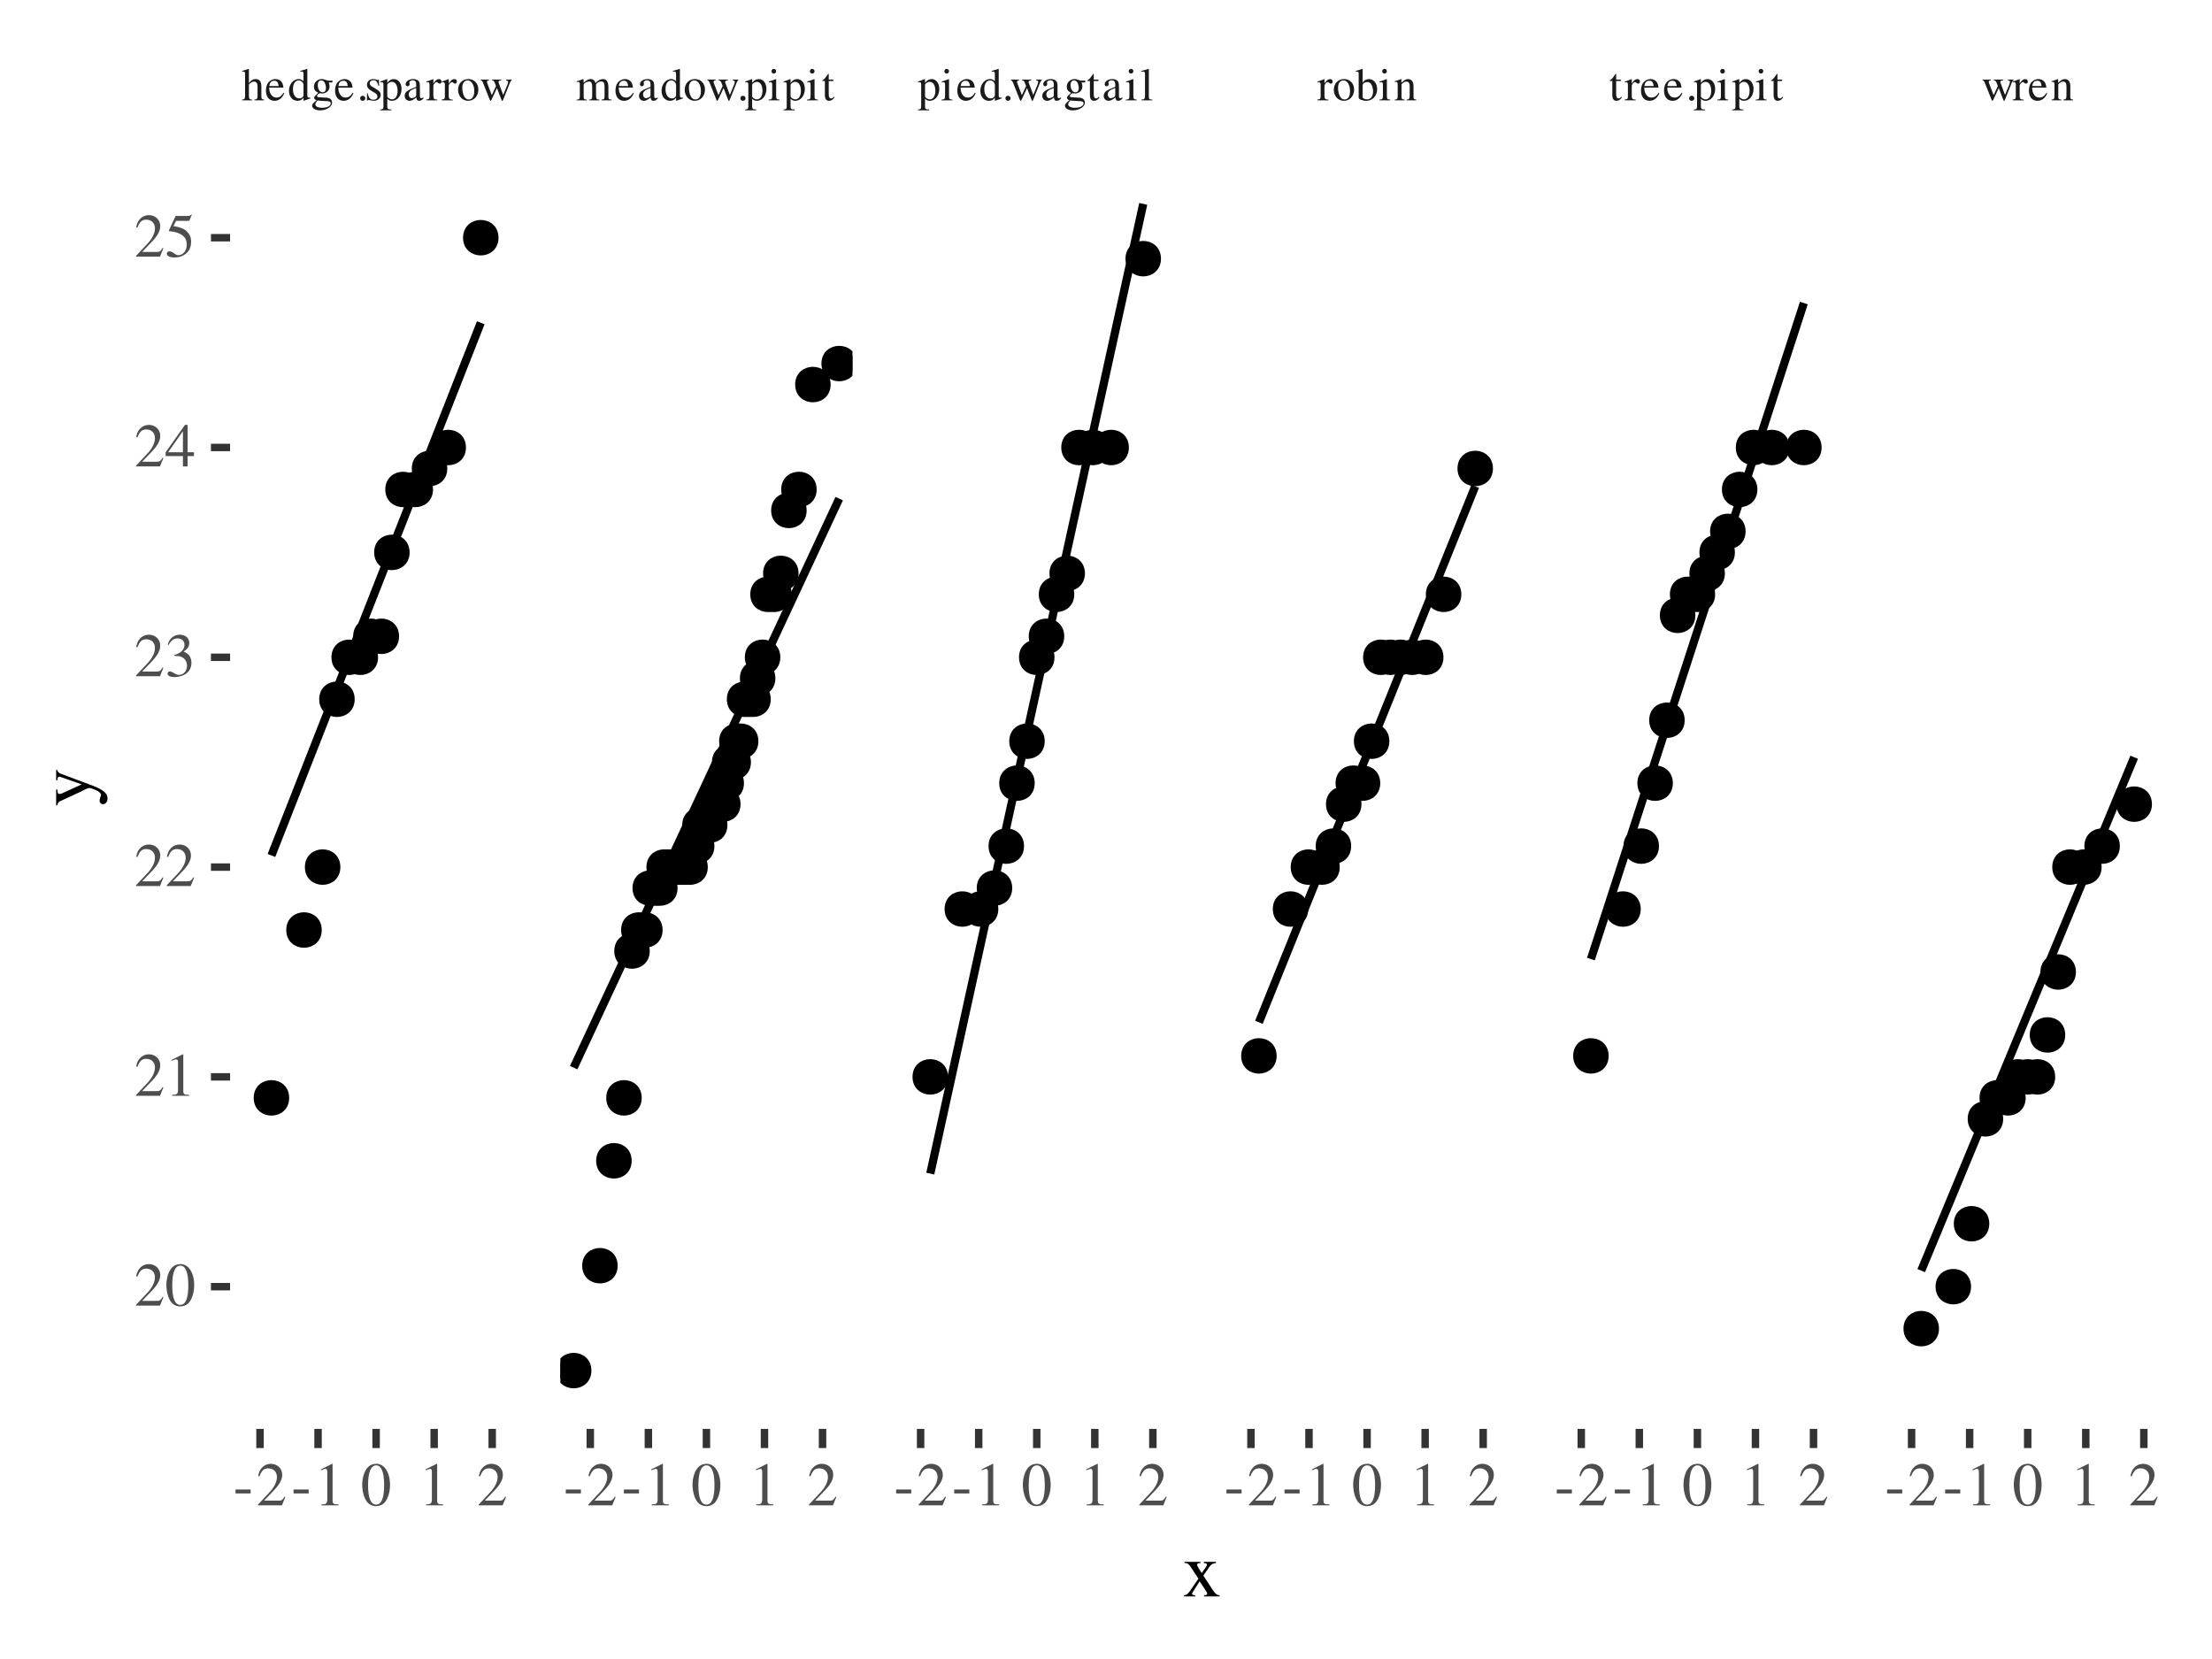 <?xml version="1.0" encoding="UTF-8"?>
<svg xmlns="http://www.w3.org/2000/svg" xmlns:xlink="http://www.w3.org/1999/xlink" width="288pt" height="216pt" viewBox="0 0 288 216" version="1.1">
<defs>
<g>
<symbol overflow="visible" id="glyph0-0">
<path style="stroke:none;" d=""/>
</symbol>
<symbol overflow="visible" id="glyph0-1">
<path style="stroke:none;" d="M 2.922 -0.094 C 2.594 -0.141 2.562 -0.188 2.562 -0.609 L 2.562 -1.812 C 2.562 -2.438 2.312 -2.766 1.828 -2.766 C 1.469 -2.766 1.219 -2.609 0.938 -2.25 L 0.938 -4.078 L 0.906 -4.094 C 0.703 -4.031 0.547 -3.984 0.219 -3.875 L 0.062 -3.828 L 0.062 -3.734 C 0.078 -3.75 0.094 -3.75 0.125 -3.75 C 0.391 -3.75 0.438 -3.703 0.438 -3.438 L 0.438 -0.609 C 0.422 -0.188 0.391 -0.125 0.047 -0.094 L 0.047 0 L 1.344 0 L 1.344 -0.094 C 1 -0.125 0.953 -0.188 0.938 -0.609 L 0.938 -2.062 C 1.188 -2.328 1.375 -2.438 1.609 -2.438 C 1.906 -2.438 2.062 -2.219 2.062 -1.797 L 2.062 -0.609 C 2.047 -0.188 1.984 -0.125 1.656 -0.094 L 1.656 0 L 2.922 0 Z M 2.922 -0.094 "/>
</symbol>
<symbol overflow="visible" id="glyph0-2">
<path style="stroke:none;" d="M 2.453 -0.984 C 2.156 -0.531 1.906 -0.359 1.516 -0.359 C 1.172 -0.359 0.922 -0.531 0.75 -0.875 C 0.641 -1.094 0.594 -1.297 0.578 -1.656 L 2.438 -1.656 C 2.375 -2.047 2.328 -2.219 2.172 -2.422 C 1.984 -2.641 1.719 -2.766 1.406 -2.766 C 1.109 -2.766 0.828 -2.656 0.594 -2.453 C 0.312 -2.203 0.156 -1.781 0.156 -1.281 C 0.156 -0.453 0.578 0.062 1.266 0.062 C 1.844 0.062 2.297 -0.297 2.547 -0.938 Z M 0.594 -1.859 C 0.656 -2.328 0.859 -2.547 1.234 -2.547 C 1.594 -2.547 1.734 -2.375 1.812 -1.859 Z M 0.594 -1.859 "/>
</symbol>
<symbol overflow="visible" id="glyph0-3">
<path style="stroke:none;" d="M 2.953 -0.344 C 2.875 -0.344 2.828 -0.344 2.812 -0.344 C 2.594 -0.344 2.547 -0.406 2.547 -0.688 L 2.547 -4.094 L 2.516 -4.094 C 2.234 -4 2.031 -3.938 1.625 -3.828 L 1.625 -3.734 C 1.688 -3.75 1.703 -3.75 1.766 -3.75 C 1.984 -3.75 2.047 -3.688 2.047 -3.438 L 2.047 -2.5 C 1.812 -2.688 1.656 -2.766 1.406 -2.766 C 0.719 -2.766 0.156 -2.078 0.156 -1.234 C 0.156 -0.469 0.609 0.062 1.266 0.062 C 1.609 0.062 1.844 -0.062 2.047 -0.344 L 2.047 0.047 L 2.062 0.062 L 2.953 -0.25 Z M 2.047 -0.609 C 2.047 -0.562 2 -0.5 1.938 -0.438 C 1.844 -0.312 1.688 -0.25 1.5 -0.25 C 1 -0.25 0.672 -0.734 0.672 -1.469 C 0.672 -2.141 0.969 -2.594 1.422 -2.594 C 1.75 -2.594 2.047 -2.312 2.047 -1.984 Z M 2.047 -0.609 "/>
</symbol>
<symbol overflow="visible" id="glyph0-4">
<path style="stroke:none;" d="M 2.812 -2.328 L 2.812 -2.562 L 2.359 -2.562 C 2.234 -2.562 2.141 -2.578 2.031 -2.625 L 1.891 -2.672 C 1.734 -2.734 1.578 -2.766 1.422 -2.766 C 0.859 -2.766 0.406 -2.328 0.406 -1.781 C 0.406 -1.406 0.562 -1.172 0.969 -0.984 L 0.812 -0.828 C 0.688 -0.719 0.625 -0.641 0.594 -0.625 C 0.469 -0.484 0.438 -0.422 0.438 -0.328 C 0.438 -0.188 0.5 -0.125 0.75 0 C 0.328 0.312 0.172 0.5 0.172 0.719 C 0.172 1.047 0.625 1.312 1.203 1.312 C 1.656 1.312 2.125 1.156 2.438 0.906 C 2.656 0.719 2.766 0.516 2.766 0.297 C 2.766 -0.078 2.484 -0.328 2.047 -0.344 L 1.266 -0.391 C 0.938 -0.391 0.797 -0.453 0.797 -0.547 C 0.797 -0.672 1 -0.875 1.156 -0.922 C 1.375 -0.906 1.484 -0.891 1.5 -0.891 C 1.719 -0.891 1.969 -0.984 2.141 -1.141 C 2.344 -1.312 2.438 -1.531 2.438 -1.828 C 2.438 -2 2.406 -2.141 2.328 -2.328 Z M 0.875 0.016 C 1.094 0.047 1.547 0.094 1.859 0.094 C 2.406 0.094 2.594 0.172 2.594 0.391 C 2.594 0.734 2.141 0.969 1.469 0.969 C 0.938 0.969 0.594 0.797 0.594 0.531 C 0.594 0.391 0.641 0.297 0.875 0.016 Z M 0.906 -2.031 C 0.906 -2.375 1.078 -2.594 1.359 -2.594 C 1.547 -2.594 1.703 -2.484 1.797 -2.312 C 1.906 -2.094 1.969 -1.828 1.969 -1.594 C 1.969 -1.25 1.812 -1.047 1.531 -1.047 C 1.156 -1.047 0.906 -1.438 0.906 -2.016 Z M 0.906 -2.031 "/>
</symbol>
<symbol overflow="visible" id="glyph0-5">
<path style="stroke:none;" d="M 0.75 -0.594 C 0.562 -0.594 0.422 -0.453 0.422 -0.266 C 0.422 -0.078 0.562 0.062 0.75 0.062 C 0.938 0.062 1.094 -0.078 1.094 -0.266 C 1.094 -0.438 0.938 -0.594 0.75 -0.594 Z M 0.75 -0.594 "/>
</symbol>
<symbol overflow="visible" id="glyph0-6">
<path style="stroke:none;" d="M 1.891 -1.891 L 1.859 -2.703 L 1.797 -2.703 C 1.766 -2.656 1.734 -2.641 1.703 -2.641 C 1.672 -2.641 1.609 -2.656 1.547 -2.688 C 1.406 -2.734 1.266 -2.766 1.125 -2.766 C 0.641 -2.766 0.312 -2.453 0.312 -2.016 C 0.312 -1.688 0.5 -1.438 1.016 -1.156 L 1.359 -0.953 C 1.562 -0.828 1.672 -0.688 1.672 -0.5 C 1.672 -0.234 1.469 -0.078 1.172 -0.078 C 0.75 -0.078 0.547 -0.297 0.406 -0.906 L 0.312 -0.906 L 0.312 0.031 L 0.391 0.031 C 0.438 -0.031 0.453 -0.047 0.531 -0.047 C 0.594 -0.047 0.672 -0.031 0.797 0 C 0.969 0.031 1.125 0.062 1.234 0.062 C 1.703 0.062 2.094 -0.281 2.094 -0.703 C 2.094 -1.016 1.938 -1.203 1.578 -1.422 L 0.938 -1.812 C 0.766 -1.906 0.672 -2.047 0.672 -2.219 C 0.672 -2.453 0.859 -2.625 1.141 -2.625 C 1.484 -2.625 1.656 -2.422 1.797 -1.891 Z M 1.891 -1.891 "/>
</symbol>
<symbol overflow="visible" id="glyph0-7">
<path style="stroke:none;" d="M 0.031 1.297 L 1.484 1.297 L 1.484 1.188 C 1.031 1.188 0.953 1.125 0.953 0.75 L 0.953 -0.203 C 1.172 0 1.312 0.062 1.562 0.062 C 2.281 0.062 2.812 -0.609 2.812 -1.484 C 2.812 -2.219 2.406 -2.766 1.812 -2.766 C 1.484 -2.766 1.219 -2.609 0.953 -2.281 L 0.953 -2.75 L 0.922 -2.766 C 0.594 -2.641 0.391 -2.562 0.047 -2.453 L 0.047 -2.359 C 0.109 -2.359 0.141 -2.359 0.203 -2.359 C 0.406 -2.359 0.453 -2.297 0.453 -2.016 L 0.453 0.781 C 0.453 1.109 0.391 1.156 0.031 1.203 Z M 0.953 -2 C 0.953 -2.188 1.297 -2.406 1.562 -2.406 C 2.016 -2.406 2.297 -1.938 2.297 -1.234 C 2.297 -0.578 2.016 -0.125 1.578 -0.125 C 1.297 -0.125 0.953 -0.344 0.953 -0.531 Z M 0.953 -2 "/>
</symbol>
<symbol overflow="visible" id="glyph0-8">
<path style="stroke:none;" d="M 2.656 -0.391 C 2.547 -0.312 2.484 -0.281 2.391 -0.281 C 2.25 -0.281 2.203 -0.359 2.203 -0.625 L 2.203 -1.797 C 2.203 -2.109 2.172 -2.281 2.094 -2.438 C 1.953 -2.641 1.703 -2.766 1.344 -2.766 C 0.781 -2.766 0.344 -2.469 0.344 -2.094 C 0.344 -1.953 0.453 -1.828 0.594 -1.828 C 0.734 -1.828 0.859 -1.953 0.859 -2.078 C 0.859 -2.109 0.859 -2.141 0.859 -2.172 C 0.844 -2.234 0.828 -2.281 0.828 -2.328 C 0.828 -2.484 1.031 -2.609 1.266 -2.609 C 1.562 -2.609 1.719 -2.438 1.719 -2.125 L 1.719 -1.75 C 0.797 -1.391 0.703 -1.328 0.438 -1.109 C 0.312 -0.984 0.219 -0.781 0.219 -0.578 C 0.219 -0.203 0.484 0.062 0.859 0.062 C 1.109 0.062 1.359 -0.062 1.734 -0.375 C 1.766 -0.062 1.859 0.062 2.109 0.062 C 2.312 0.062 2.438 -0.016 2.656 -0.234 Z M 1.719 -0.734 C 1.719 -0.562 1.688 -0.484 1.562 -0.422 C 1.422 -0.344 1.25 -0.281 1.125 -0.281 C 0.922 -0.281 0.75 -0.484 0.75 -0.75 L 0.75 -0.781 C 0.75 -1.141 1.016 -1.359 1.719 -1.609 Z M 1.719 -0.734 "/>
</symbol>
<symbol overflow="visible" id="glyph0-9">
<path style="stroke:none;" d="M 0.031 0 L 1.469 0 L 1.469 -0.094 C 1.062 -0.109 0.969 -0.188 0.953 -0.547 L 0.953 -1.891 C 0.953 -2.078 1.219 -2.375 1.375 -2.375 C 1.422 -2.375 1.469 -2.359 1.531 -2.297 C 1.625 -2.203 1.703 -2.172 1.781 -2.172 C 1.922 -2.172 2.016 -2.281 2.016 -2.438 C 2.016 -2.641 1.891 -2.766 1.688 -2.766 C 1.422 -2.766 1.266 -2.625 0.953 -2.203 L 0.953 -2.75 L 0.938 -2.766 C 0.594 -2.625 0.375 -2.547 0.047 -2.438 L 0.047 -2.344 C 0.125 -2.359 0.188 -2.359 0.25 -2.359 C 0.406 -2.359 0.453 -2.266 0.453 -2 L 0.453 -0.5 C 0.438 -0.188 0.406 -0.156 0.031 -0.094 Z M 0.031 0 "/>
</symbol>
<symbol overflow="visible" id="glyph0-10">
<path style="stroke:none;" d="M 1.5 -2.766 C 0.719 -2.766 0.172 -2.188 0.172 -1.359 C 0.172 -0.547 0.734 0.062 1.484 0.062 C 2.25 0.062 2.812 -0.562 2.812 -1.406 C 2.812 -2.203 2.266 -2.766 1.5 -2.766 Z M 1.422 -2.594 C 1.922 -2.594 2.281 -2.016 2.281 -1.188 C 2.281 -0.516 2.016 -0.109 1.562 -0.109 C 1.328 -0.109 1.109 -0.25 0.984 -0.484 C 0.812 -0.797 0.719 -1.219 0.719 -1.656 C 0.719 -2.219 0.984 -2.594 1.422 -2.594 Z M 1.422 -2.594 "/>
</symbol>
<symbol overflow="visible" id="glyph0-11">
<path style="stroke:none;" d="M 3.422 -2.703 L 3.422 -2.609 C 3.625 -2.562 3.688 -2.531 3.688 -2.422 C 3.688 -2.328 3.656 -2.188 3.594 -2.031 L 3.047 -0.703 L 2.547 -2.047 C 2.438 -2.312 2.438 -2.312 2.438 -2.391 C 2.438 -2.531 2.516 -2.562 2.797 -2.609 L 2.797 -2.703 L 1.578 -2.703 L 1.578 -2.609 C 1.797 -2.594 1.859 -2.516 1.984 -2.203 C 2.016 -2.109 2.062 -1.969 2.109 -1.859 L 1.562 -0.672 L 0.969 -2.234 C 0.938 -2.297 0.938 -2.359 0.938 -2.406 C 0.938 -2.531 1 -2.594 1.203 -2.609 L 1.203 -2.703 L 0.125 -2.703 L 0.125 -2.609 C 0.266 -2.594 0.312 -2.531 0.438 -2.234 L 1.25 -0.188 C 1.328 0 1.375 0.078 1.406 0.078 C 1.438 0.078 1.484 0.016 1.562 -0.156 L 2.234 -1.594 L 2.781 -0.172 C 2.875 0.047 2.875 0.078 2.922 0.078 C 2.969 0.078 3 0.031 3.094 -0.203 L 3.922 -2.281 C 4.031 -2.531 4.047 -2.562 4.156 -2.609 L 4.156 -2.703 Z M 3.422 -2.703 "/>
</symbol>
<symbol overflow="visible" id="glyph0-12">
<path style="stroke:none;" d="M 0.094 0 L 1.422 0 L 1.422 -0.094 C 1.125 -0.094 1.031 -0.156 1.016 -0.406 L 1.016 -2.094 C 1.016 -2.109 1.062 -2.172 1.109 -2.203 C 1.266 -2.344 1.516 -2.453 1.734 -2.453 C 1.984 -2.453 2.125 -2.234 2.125 -1.812 L 2.125 -0.516 C 2.109 -0.172 2.047 -0.109 1.719 -0.094 L 1.719 0 L 3.062 0 L 3.062 -0.094 C 2.719 -0.094 2.641 -0.188 2.625 -0.562 L 2.625 -2.078 C 2.812 -2.344 3 -2.453 3.281 -2.453 C 3.625 -2.453 3.734 -2.281 3.734 -1.781 L 3.734 -0.516 C 3.719 -0.172 3.688 -0.125 3.344 -0.094 L 3.344 0 L 4.656 0 L 4.656 -0.094 L 4.5 -0.109 C 4.297 -0.125 4.234 -0.219 4.234 -0.453 L 4.234 -1.688 C 4.234 -2.406 4 -2.766 3.547 -2.766 C 3.188 -2.766 2.891 -2.609 2.562 -2.25 C 2.453 -2.594 2.25 -2.766 1.922 -2.766 C 1.656 -2.766 1.5 -2.688 1 -2.297 L 1 -2.75 L 0.953 -2.766 C 0.641 -2.641 0.438 -2.578 0.109 -2.484 L 0.109 -2.391 C 0.188 -2.406 0.234 -2.406 0.312 -2.406 C 0.469 -2.406 0.516 -2.312 0.516 -2.031 L 0.516 -0.516 C 0.5 -0.172 0.422 -0.094 0.094 -0.094 Z M 0.094 0 "/>
</symbol>
<symbol overflow="visible" id="glyph0-13">
<path style="stroke:none;" d="M 0.094 0 L 1.516 0 L 1.516 -0.094 C 1.125 -0.125 1.078 -0.172 1.078 -0.609 L 1.078 -2.734 L 1.047 -2.766 L 0.125 -2.438 L 0.125 -2.344 L 0.172 -2.344 C 0.234 -2.359 0.312 -2.359 0.375 -2.359 C 0.516 -2.359 0.562 -2.266 0.562 -2 L 0.562 -0.609 C 0.562 -0.172 0.5 -0.109 0.094 -0.094 Z M 0.766 -4.094 C 0.609 -4.094 0.469 -3.953 0.469 -3.797 C 0.469 -3.625 0.594 -3.484 0.766 -3.484 C 0.953 -3.484 1.078 -3.625 1.078 -3.797 C 1.078 -3.969 0.938 -4.094 0.766 -4.094 Z M 0.766 -4.094 "/>
</symbol>
<symbol overflow="visible" id="glyph0-14">
<path style="stroke:none;" d="M 1.531 -2.703 L 0.922 -2.703 L 0.922 -3.391 C 0.922 -3.453 0.906 -3.469 0.875 -3.469 C 0.531 -2.969 0.359 -2.766 0.188 -2.656 C 0.109 -2.625 0.078 -2.594 0.078 -2.547 C 0.078 -2.531 0.078 -2.516 0.109 -2.516 L 0.422 -2.516 L 0.422 -0.703 C 0.422 -0.203 0.594 0.062 0.953 0.062 C 1.25 0.062 1.469 -0.078 1.672 -0.391 L 1.594 -0.469 C 1.469 -0.312 1.375 -0.25 1.234 -0.25 C 1.016 -0.25 0.922 -0.406 0.922 -0.797 L 0.922 -2.516 L 1.531 -2.516 Z M 1.531 -2.703 "/>
</symbol>
<symbol overflow="visible" id="glyph0-15">
<path style="stroke:none;" d="M 0.125 0 L 1.547 0 L 1.547 -0.094 C 1.156 -0.109 1.094 -0.172 1.094 -0.5 L 1.094 -4.094 L 1.062 -4.094 C 0.766 -4 0.547 -3.938 0.109 -3.828 L 0.109 -3.734 L 0.156 -3.734 C 0.219 -3.75 0.281 -3.75 0.344 -3.75 C 0.531 -3.75 0.594 -3.672 0.594 -3.391 L 0.594 -0.516 C 0.578 -0.203 0.5 -0.109 0.125 -0.094 Z M 0.125 0 "/>
</symbol>
<symbol overflow="visible" id="glyph0-16">
<path style="stroke:none;" d="M 0.922 -4.094 L 0.891 -4.094 C 0.641 -4.016 0.484 -3.953 0.188 -3.875 L 0.016 -3.828 L 0.016 -3.734 C 0.047 -3.75 0.078 -3.75 0.125 -3.75 C 0.359 -3.75 0.406 -3.688 0.406 -3.438 L 0.406 -0.328 C 0.406 -0.141 0.922 0.062 1.406 0.062 C 2.203 0.062 2.812 -0.594 2.812 -1.453 C 2.812 -2.203 2.359 -2.766 1.75 -2.766 C 1.391 -2.766 1.031 -2.547 0.922 -2.25 Z M 0.922 -1.938 C 0.922 -2.172 1.203 -2.375 1.516 -2.375 C 1.688 -2.375 1.828 -2.328 1.953 -2.203 C 2.141 -2.016 2.281 -1.609 2.281 -1.188 C 2.281 -0.516 1.984 -0.125 1.5 -0.125 C 1.188 -0.125 0.922 -0.266 0.922 -0.422 Z M 0.922 -1.938 "/>
</symbol>
<symbol overflow="visible" id="glyph0-17">
<path style="stroke:none;" d="M 0.109 0 L 1.375 0 L 1.375 -0.094 C 1.078 -0.109 0.984 -0.188 0.984 -0.406 L 0.984 -2.094 C 1.266 -2.359 1.406 -2.438 1.609 -2.438 C 1.891 -2.438 2.047 -2.25 2.047 -1.844 L 2.047 -0.594 C 2.031 -0.203 1.953 -0.109 1.656 -0.094 L 1.656 0 L 2.906 0 L 2.906 -0.094 C 2.609 -0.125 2.547 -0.188 2.547 -0.484 L 2.547 -1.859 C 2.547 -2.422 2.281 -2.766 1.844 -2.766 C 1.562 -2.766 1.375 -2.656 0.969 -2.281 L 0.969 -2.75 L 0.922 -2.766 C 0.609 -2.641 0.406 -2.578 0.094 -2.484 L 0.094 -2.391 C 0.141 -2.406 0.188 -2.406 0.266 -2.406 C 0.422 -2.406 0.484 -2.328 0.484 -2.031 L 0.484 -0.547 C 0.469 -0.188 0.406 -0.109 0.109 -0.094 Z M 0.109 0 "/>
</symbol>
<symbol overflow="visible" id="glyph1-0">
<path style="stroke:none;" d=""/>
</symbol>
<symbol overflow="visible" id="glyph1-1">
<path style="stroke:none;" d="M 0.312 -2.062 L 0.312 -1.547 L 2.281 -1.547 L 2.281 -2.062 Z M 0.312 -2.062 "/>
</symbol>
<symbol overflow="visible" id="glyph1-2">
<path style="stroke:none;" d="M 3.797 -1.094 L 3.703 -1.141 C 3.406 -0.672 3.312 -0.609 2.938 -0.609 L 1.031 -0.609 L 2.375 -2.016 C 3.078 -2.766 3.391 -3.375 3.391 -3.984 C 3.391 -4.797 2.75 -5.406 1.906 -5.406 C 1.469 -5.406 1.062 -5.234 0.766 -4.906 C 0.5 -4.641 0.391 -4.391 0.25 -3.812 L 0.422 -3.781 C 0.734 -4.562 1.016 -4.812 1.578 -4.812 C 2.25 -4.812 2.703 -4.359 2.703 -3.688 C 2.703 -3.062 2.344 -2.312 1.656 -1.609 L 0.234 -0.094 L 0.234 0 L 3.359 0 Z M 3.797 -1.094 "/>
</symbol>
<symbol overflow="visible" id="glyph1-3">
<path style="stroke:none;" d="M 0.938 0 L 3.156 0 L 3.156 -0.125 C 2.531 -0.125 2.406 -0.203 2.391 -0.594 L 2.391 -5.391 L 2.328 -5.406 L 0.891 -4.688 L 0.891 -4.562 C 1.203 -4.688 1.391 -4.75 1.469 -4.75 C 1.625 -4.75 1.703 -4.625 1.703 -4.375 L 1.703 -0.75 C 1.688 -0.234 1.547 -0.125 0.938 -0.125 Z M 0.938 0 "/>
</symbol>
<symbol overflow="visible" id="glyph1-4">
<path style="stroke:none;" d="M 2.031 -5.406 C 1.594 -5.406 1.25 -5.281 0.953 -4.984 C 0.5 -4.547 0.188 -3.625 0.188 -2.688 C 0.188 -1.812 0.453 -0.875 0.828 -0.438 C 1.125 -0.078 1.531 0.109 2 0.109 C 2.406 0.109 2.75 -0.031 3.047 -0.297 C 3.5 -0.75 3.812 -1.672 3.812 -2.641 C 3.812 -4.281 3.078 -5.406 2.031 -5.406 Z M 2.016 -5.203 C 2.688 -5.203 3.047 -4.297 3.047 -2.625 C 3.047 -0.953 2.688 -0.094 2 -0.094 C 1.312 -0.094 0.953 -0.953 0.953 -2.609 C 0.953 -4.312 1.312 -5.203 2.016 -5.203 Z M 2.016 -5.203 "/>
</symbol>
<symbol overflow="visible" id="glyph1-5">
<path style="stroke:none;" d="M 1.219 -2.641 C 1.703 -2.641 1.875 -2.625 2.062 -2.547 C 2.562 -2.375 2.875 -1.922 2.875 -1.375 C 2.875 -0.688 2.422 -0.172 1.828 -0.172 C 1.609 -0.172 1.453 -0.234 1.156 -0.422 C 0.922 -0.562 0.781 -0.625 0.641 -0.625 C 0.469 -0.625 0.344 -0.516 0.344 -0.344 C 0.344 -0.062 0.688 0.109 1.25 0.109 C 1.859 0.109 2.484 -0.094 2.875 -0.422 C 3.25 -0.75 3.453 -1.219 3.453 -1.75 C 3.453 -2.172 3.312 -2.531 3.094 -2.781 C 2.922 -2.953 2.781 -3.062 2.438 -3.203 C 2.969 -3.578 3.172 -3.875 3.172 -4.312 C 3.172 -4.969 2.672 -5.406 1.922 -5.406 C 1.531 -5.406 1.172 -5.266 0.891 -5.016 C 0.641 -4.797 0.531 -4.594 0.359 -4.109 L 0.484 -4.078 C 0.797 -4.672 1.156 -4.922 1.656 -4.922 C 2.188 -4.922 2.547 -4.578 2.547 -4.078 C 2.547 -3.781 2.422 -3.5 2.219 -3.297 C 1.984 -3.062 1.766 -2.938 1.219 -2.75 Z M 1.219 -2.641 "/>
</symbol>
<symbol overflow="visible" id="glyph1-6">
<path style="stroke:none;" d="M 3.781 -1.844 L 2.953 -1.844 L 2.953 -5.406 L 2.609 -5.406 L 0.094 -1.844 L 0.094 -1.344 L 2.344 -1.344 L 2.344 0 L 2.953 0 L 2.953 -1.344 L 3.781 -1.344 Z M 2.344 -1.844 L 0.422 -1.844 L 2.344 -4.594 Z M 2.344 -1.844 "/>
</symbol>
<symbol overflow="visible" id="glyph1-7">
<path style="stroke:none;" d="M 1.453 -4.656 L 3.016 -4.656 C 3.156 -4.656 3.172 -4.672 3.203 -4.734 L 3.5 -5.453 L 3.438 -5.5 C 3.312 -5.344 3.234 -5.297 3.062 -5.297 L 1.391 -5.297 L 0.516 -3.406 C 0.516 -3.391 0.516 -3.375 0.516 -3.359 C 0.516 -3.312 0.547 -3.297 0.609 -3.297 C 0.859 -3.297 1.172 -3.234 1.516 -3.141 C 2.438 -2.844 2.844 -2.359 2.844 -1.547 C 2.844 -0.781 2.375 -0.188 1.734 -0.188 C 1.578 -0.188 1.453 -0.234 1.203 -0.422 C 0.953 -0.609 0.781 -0.688 0.594 -0.688 C 0.375 -0.688 0.25 -0.578 0.25 -0.391 C 0.25 -0.078 0.625 0.109 1.234 0.109 C 1.891 0.109 2.469 -0.109 2.875 -0.516 C 3.234 -0.875 3.406 -1.328 3.406 -1.938 C 3.406 -2.516 3.25 -2.875 2.859 -3.281 C 2.516 -3.625 2.062 -3.812 1.109 -3.984 Z M 1.453 -4.656 "/>
</symbol>
<symbol overflow="visible" id="glyph2-0">
<path style="stroke:none;" d=""/>
</symbol>
<symbol overflow="visible" id="glyph2-1">
<path style="stroke:none;" d="M 2.781 0 L 4.797 0 L 4.797 -0.156 C 4.484 -0.156 4.281 -0.312 3.969 -0.75 L 2.688 -2.703 L 3.516 -3.906 C 3.703 -4.188 4 -4.328 4.328 -4.344 L 4.328 -4.5 L 2.75 -4.5 L 2.75 -4.344 C 3.047 -4.328 3.156 -4.266 3.156 -4.125 C 3.156 -4.016 3.031 -3.797 2.781 -3.484 C 2.734 -3.422 2.609 -3.234 2.484 -3.047 L 2.406 -3.156 C 2.25 -3.391 2.156 -3.516 2.141 -3.562 C 1.953 -3.875 1.875 -4.031 1.875 -4.125 C 1.875 -4.281 2.016 -4.344 2.312 -4.344 L 2.312 -4.5 L 0.234 -4.5 L 0.234 -4.344 L 0.328 -4.344 C 0.625 -4.344 0.797 -4.219 1.094 -3.75 L 2.047 -2.312 L 0.906 -0.656 C 0.594 -0.25 0.5 -0.188 0.172 -0.156 L 0.172 0 L 1.625 0 L 1.625 -0.156 C 1.328 -0.156 1.219 -0.203 1.219 -0.328 C 1.219 -0.406 1.281 -0.531 1.422 -0.734 L 2.203 -1.969 L 3.125 -0.562 C 3.156 -0.516 3.188 -0.453 3.188 -0.391 C 3.188 -0.203 3.109 -0.172 2.781 -0.156 Z M 2.781 0 "/>
</symbol>
<symbol overflow="visible" id="glyph3-0">
<path style="stroke:none;" d=""/>
</symbol>
<symbol overflow="visible" id="glyph3-1">
<path style="stroke:none;" d="M -4.5 -4.75 L -4.5 -3.406 L -4.344 -3.406 C -4.344 -3.719 -4.266 -3.875 -4.094 -3.875 C -4.062 -3.875 -4 -3.875 -3.938 -3.844 L -1.172 -2.875 L -3.703 -1.719 C -3.844 -1.656 -3.984 -1.625 -4.078 -1.625 C -4.266 -1.625 -4.328 -1.766 -4.344 -2.203 L -4.5 -2.203 L -4.5 -0.141 L -4.359 -0.141 C -4.312 -0.406 -4.203 -0.562 -4.047 -0.656 L -1.578 -1.797 C -1.312 -1.906 -1.297 -1.922 -1.203 -1.969 C -0.703 -2.25 -0.328 -2.406 -0.188 -2.406 C -0.016 -2.406 0.594 -2.188 0.906 -2.016 C 1.156 -1.859 1.344 -1.656 1.344 -1.516 C 1.344 -1.453 1.312 -1.359 1.266 -1.25 C 1.203 -1.062 1.156 -0.891 1.156 -0.734 C 1.156 -0.484 1.344 -0.297 1.594 -0.297 C 1.938 -0.297 2.188 -0.609 2.188 -1.047 C 2.188 -1.719 1.625 -2.188 0.188 -2.734 L -3.906 -4.266 C -4.219 -4.406 -4.312 -4.516 -4.344 -4.75 Z M -4.5 -4.75 "/>
</symbol>
</g>
<clipPath id="clip1">
  <path d="M 72.961 176 L 77 176 L 77 181 L 72.961 181 Z M 72.961 176 "/>
</clipPath>
<clipPath id="clip2">
  <path d="M 107 45 L 110.988 45 L 110.988 50 L 107 50 Z M 107 45 "/>
</clipPath>
<clipPath id="clip3">
  <path d="M 106 45 L 110.988 45 L 110.988 50 L 106 50 Z M 106 45 "/>
</clipPath>
</defs>
<g id="surface336">
<rect x="0" y="0" width="288" height="216" style="fill:rgb(100%,100%,100%);fill-opacity:1;stroke:none;"/>
<path style="fill-rule:nonzero;fill:rgb(0%,0%,0%);fill-opacity:1;stroke-width:0.709;stroke-linecap:round;stroke-linejoin:round;stroke:rgb(0%,0%,0%);stroke-opacity:1;stroke-miterlimit:10;" d="M 37.297 142.941 C 37.297 145.547 33.387 145.547 33.387 142.941 C 33.387 140.332 37.297 140.332 37.297 142.941 "/>
<path style="fill-rule:nonzero;fill:rgb(0%,0%,0%);fill-opacity:1;stroke-width:0.709;stroke-linecap:round;stroke-linejoin:round;stroke:rgb(0%,0%,0%);stroke-opacity:1;stroke-miterlimit:10;" d="M 41.535 121.086 C 41.535 123.695 37.625 123.695 37.625 121.086 C 37.625 118.48 41.535 118.48 41.535 121.086 "/>
<path style="fill-rule:nonzero;fill:rgb(0%,0%,0%);fill-opacity:1;stroke-width:0.709;stroke-linecap:round;stroke-linejoin:round;stroke:rgb(0%,0%,0%);stroke-opacity:1;stroke-miterlimit:10;" d="M 43.961 112.895 C 43.961 115.5 40.051 115.5 40.051 112.895 C 40.051 110.285 43.961 110.285 43.961 112.895 "/>
<path style="fill-rule:nonzero;fill:rgb(0%,0%,0%);fill-opacity:1;stroke-width:0.709;stroke-linecap:round;stroke-linejoin:round;stroke:rgb(0%,0%,0%);stroke-opacity:1;stroke-miterlimit:10;" d="M 45.824 91.043 C 45.824 93.648 41.914 93.648 41.914 91.043 C 41.914 88.434 45.824 88.434 45.824 91.043 "/>
<path style="fill-rule:nonzero;fill:rgb(0%,0%,0%);fill-opacity:1;stroke-width:0.709;stroke-linecap:round;stroke-linejoin:round;stroke:rgb(0%,0%,0%);stroke-opacity:1;stroke-miterlimit:10;" d="M 47.418 85.578 C 47.418 88.184 43.508 88.184 43.508 85.578 C 43.508 82.973 47.418 82.973 47.418 85.578 "/>
<path style="fill-rule:nonzero;fill:rgb(0%,0%,0%);fill-opacity:1;stroke-width:0.709;stroke-linecap:round;stroke-linejoin:round;stroke:rgb(0%,0%,0%);stroke-opacity:1;stroke-miterlimit:10;" d="M 48.867 85.578 C 48.867 88.184 44.957 88.184 44.957 85.578 C 44.957 82.973 48.867 82.973 48.867 85.578 "/>
<path style="fill-rule:nonzero;fill:rgb(0%,0%,0%);fill-opacity:1;stroke-width:0.709;stroke-linecap:round;stroke-linejoin:round;stroke:rgb(0%,0%,0%);stroke-opacity:1;stroke-miterlimit:10;" d="M 50.246 82.848 C 50.246 85.453 46.336 85.453 46.336 82.848 C 46.336 80.238 50.246 80.238 50.246 82.848 "/>
<path style="fill-rule:nonzero;fill:rgb(0%,0%,0%);fill-opacity:1;stroke-width:0.709;stroke-linecap:round;stroke-linejoin:round;stroke:rgb(0%,0%,0%);stroke-opacity:1;stroke-miterlimit:10;" d="M 51.602 82.848 C 51.602 85.453 47.691 85.453 47.691 82.848 C 47.691 80.238 51.602 80.238 51.602 82.848 "/>
<path style="fill-rule:nonzero;fill:rgb(0%,0%,0%);fill-opacity:1;stroke-width:0.709;stroke-linecap:round;stroke-linejoin:round;stroke:rgb(0%,0%,0%);stroke-opacity:1;stroke-miterlimit:10;" d="M 52.977 71.922 C 52.977 74.527 49.07 74.527 49.07 71.922 C 49.07 69.312 52.977 69.312 52.977 71.922 "/>
<path style="fill-rule:nonzero;fill:rgb(0%,0%,0%);fill-opacity:1;stroke-width:0.709;stroke-linecap:round;stroke-linejoin:round;stroke:rgb(0%,0%,0%);stroke-opacity:1;stroke-miterlimit:10;" d="M 54.43 63.727 C 54.43 66.332 50.52 66.332 50.52 63.727 C 50.52 61.121 54.43 61.121 54.43 63.727 "/>
<path style="fill-rule:nonzero;fill:rgb(0%,0%,0%);fill-opacity:1;stroke-width:0.709;stroke-linecap:round;stroke-linejoin:round;stroke:rgb(0%,0%,0%);stroke-opacity:1;stroke-miterlimit:10;" d="M 56.023 63.727 C 56.023 66.332 52.113 66.332 52.113 63.727 C 52.113 61.121 56.023 61.121 56.023 63.727 "/>
<path style="fill-rule:nonzero;fill:rgb(0%,0%,0%);fill-opacity:1;stroke-width:0.709;stroke-linecap:round;stroke-linejoin:round;stroke:rgb(0%,0%,0%);stroke-opacity:1;stroke-miterlimit:10;" d="M 57.883 60.996 C 57.883 63.602 53.973 63.602 53.973 60.996 C 53.973 58.387 57.883 58.387 57.883 60.996 "/>
<path style="fill-rule:nonzero;fill:rgb(0%,0%,0%);fill-opacity:1;stroke-width:0.709;stroke-linecap:round;stroke-linejoin:round;stroke:rgb(0%,0%,0%);stroke-opacity:1;stroke-miterlimit:10;" d="M 60.312 58.262 C 60.312 60.871 56.402 60.871 56.402 58.262 C 56.402 55.656 60.312 55.656 60.312 58.262 "/>
<path style="fill-rule:nonzero;fill:rgb(0%,0%,0%);fill-opacity:1;stroke-width:0.709;stroke-linecap:round;stroke-linejoin:round;stroke:rgb(0%,0%,0%);stroke-opacity:1;stroke-miterlimit:10;" d="M 64.551 30.949 C 64.551 33.555 60.641 33.555 60.641 30.949 C 60.641 28.34 64.551 28.34 64.551 30.949 "/>
<path style="fill:none;stroke-width:1.067;stroke-linecap:butt;stroke-linejoin:round;stroke:rgb(0%,0%,0%);stroke-opacity:1;stroke-miterlimit:10;" d="M 35.34 111.379 L 62.594 42.023 "/>
<g clip-path="url(#clip1)" clip-rule="nonzero">
<path style="fill-rule:nonzero;fill:rgb(0%,0%,0%);fill-opacity:1;stroke-width:0.709;stroke-linecap:round;stroke-linejoin:round;stroke:rgb(0%,0%,0%);stroke-opacity:1;stroke-miterlimit:10;" d="M 76.645 178.449 C 76.645 181.055 72.734 181.055 72.734 178.449 C 72.734 175.844 76.645 175.844 76.645 178.449 "/>
</g>
<path style="fill-rule:nonzero;fill:rgb(0%,0%,0%);fill-opacity:1;stroke-width:0.709;stroke-linecap:round;stroke-linejoin:round;stroke:rgb(0%,0%,0%);stroke-opacity:1;stroke-miterlimit:10;" d="M 80.066 164.793 C 80.066 167.398 76.156 167.398 76.156 164.793 C 76.156 162.188 80.066 162.188 80.066 164.793 "/>
<path style="fill-rule:nonzero;fill:rgb(0%,0%,0%);fill-opacity:1;stroke-width:0.709;stroke-linecap:round;stroke-linejoin:round;stroke:rgb(0%,0%,0%);stroke-opacity:1;stroke-miterlimit:10;" d="M 81.887 151.133 C 81.887 153.742 77.977 153.742 77.977 151.133 C 77.977 148.527 81.887 148.527 81.887 151.133 "/>
<path style="fill-rule:nonzero;fill:rgb(0%,0%,0%);fill-opacity:1;stroke-width:0.709;stroke-linecap:round;stroke-linejoin:round;stroke:rgb(0%,0%,0%);stroke-opacity:1;stroke-miterlimit:10;" d="M 83.195 142.941 C 83.195 145.547 79.285 145.547 79.285 142.941 C 79.285 140.332 83.195 140.332 83.195 142.941 "/>
<path style="fill-rule:nonzero;fill:rgb(0%,0%,0%);fill-opacity:1;stroke-width:0.709;stroke-linecap:round;stroke-linejoin:round;stroke:rgb(0%,0%,0%);stroke-opacity:1;stroke-miterlimit:10;" d="M 84.242 123.82 C 84.242 126.426 80.332 126.426 80.332 123.82 C 80.332 121.215 84.242 121.215 84.242 123.82 "/>
<path style="fill-rule:nonzero;fill:rgb(0%,0%,0%);fill-opacity:1;stroke-width:0.709;stroke-linecap:round;stroke-linejoin:round;stroke:rgb(0%,0%,0%);stroke-opacity:1;stroke-miterlimit:10;" d="M 85.133 121.086 C 85.133 123.695 81.223 123.695 81.223 121.086 C 81.223 118.48 85.133 118.48 85.133 121.086 "/>
<path style="fill-rule:nonzero;fill:rgb(0%,0%,0%);fill-opacity:1;stroke-width:0.709;stroke-linecap:round;stroke-linejoin:round;stroke:rgb(0%,0%,0%);stroke-opacity:1;stroke-miterlimit:10;" d="M 85.914 121.086 C 85.914 123.695 82.004 123.695 82.004 121.086 C 82.004 118.48 85.914 118.48 85.914 121.086 "/>
<path style="fill-rule:nonzero;fill:rgb(0%,0%,0%);fill-opacity:1;stroke-width:0.709;stroke-linecap:round;stroke-linejoin:round;stroke:rgb(0%,0%,0%);stroke-opacity:1;stroke-miterlimit:10;" d="M 86.617 115.625 C 86.617 118.23 82.707 118.23 82.707 115.625 C 82.707 113.02 86.617 113.02 86.617 115.625 "/>
<path style="fill-rule:nonzero;fill:rgb(0%,0%,0%);fill-opacity:1;stroke-width:0.709;stroke-linecap:round;stroke-linejoin:round;stroke:rgb(0%,0%,0%);stroke-opacity:1;stroke-miterlimit:10;" d="M 87.262 115.625 C 87.262 118.23 83.355 118.23 83.355 115.625 C 83.355 113.02 87.262 113.02 87.262 115.625 "/>
<path style="fill-rule:nonzero;fill:rgb(0%,0%,0%);fill-opacity:1;stroke-width:0.709;stroke-linecap:round;stroke-linejoin:round;stroke:rgb(0%,0%,0%);stroke-opacity:1;stroke-miterlimit:10;" d="M 87.863 115.625 C 87.863 118.23 83.953 118.23 83.953 115.625 C 83.953 113.02 87.863 113.02 87.863 115.625 "/>
<path style="fill-rule:nonzero;fill:rgb(0%,0%,0%);fill-opacity:1;stroke-width:0.709;stroke-linecap:round;stroke-linejoin:round;stroke:rgb(0%,0%,0%);stroke-opacity:1;stroke-miterlimit:10;" d="M 88.43 112.895 C 88.43 115.5 84.52 115.5 84.52 112.895 C 84.52 110.285 88.43 110.285 88.43 112.895 "/>
<path style="fill-rule:nonzero;fill:rgb(0%,0%,0%);fill-opacity:1;stroke-width:0.709;stroke-linecap:round;stroke-linejoin:round;stroke:rgb(0%,0%,0%);stroke-opacity:1;stroke-miterlimit:10;" d="M 88.965 112.895 C 88.965 115.5 85.055 115.5 85.055 112.895 C 85.055 110.285 88.965 110.285 88.965 112.895 "/>
<path style="fill-rule:nonzero;fill:rgb(0%,0%,0%);fill-opacity:1;stroke-width:0.709;stroke-linecap:round;stroke-linejoin:round;stroke:rgb(0%,0%,0%);stroke-opacity:1;stroke-miterlimit:10;" d="M 89.477 112.895 C 89.477 115.5 85.566 115.5 85.566 112.895 C 85.566 110.285 89.477 110.285 89.477 112.895 "/>
<path style="fill-rule:nonzero;fill:rgb(0%,0%,0%);fill-opacity:1;stroke-width:0.709;stroke-linecap:round;stroke-linejoin:round;stroke:rgb(0%,0%,0%);stroke-opacity:1;stroke-miterlimit:10;" d="M 89.965 112.895 C 89.965 115.5 86.059 115.5 86.059 112.895 C 86.059 110.285 89.965 110.285 89.965 112.895 "/>
<path style="fill-rule:nonzero;fill:rgb(0%,0%,0%);fill-opacity:1;stroke-width:0.709;stroke-linecap:round;stroke-linejoin:round;stroke:rgb(0%,0%,0%);stroke-opacity:1;stroke-miterlimit:10;" d="M 90.441 112.895 C 90.441 115.5 86.531 115.5 86.531 112.895 C 86.531 110.285 90.441 110.285 90.441 112.895 "/>
<path style="fill-rule:nonzero;fill:rgb(0%,0%,0%);fill-opacity:1;stroke-width:0.709;stroke-linecap:round;stroke-linejoin:round;stroke:rgb(0%,0%,0%);stroke-opacity:1;stroke-miterlimit:10;" d="M 90.902 112.895 C 90.902 115.5 86.996 115.5 86.996 112.895 C 86.996 110.285 90.902 110.285 90.902 112.895 "/>
<path style="fill-rule:nonzero;fill:rgb(0%,0%,0%);fill-opacity:1;stroke-width:0.709;stroke-linecap:round;stroke-linejoin:round;stroke:rgb(0%,0%,0%);stroke-opacity:1;stroke-miterlimit:10;" d="M 91.355 112.895 C 91.355 115.5 87.445 115.5 87.445 112.895 C 87.445 110.285 91.355 110.285 91.355 112.895 "/>
<path style="fill-rule:nonzero;fill:rgb(0%,0%,0%);fill-opacity:1;stroke-width:0.709;stroke-linecap:round;stroke-linejoin:round;stroke:rgb(0%,0%,0%);stroke-opacity:1;stroke-miterlimit:10;" d="M 91.797 112.895 C 91.797 115.5 87.887 115.5 87.887 112.895 C 87.887 110.285 91.797 110.285 91.797 112.895 "/>
<path style="fill-rule:nonzero;fill:rgb(0%,0%,0%);fill-opacity:1;stroke-width:0.709;stroke-linecap:round;stroke-linejoin:round;stroke:rgb(0%,0%,0%);stroke-opacity:1;stroke-miterlimit:10;" d="M 92.23 110.16 C 92.23 112.77 88.324 112.77 88.324 110.16 C 88.324 107.555 92.23 107.555 92.23 110.16 "/>
<path style="fill-rule:nonzero;fill:rgb(0%,0%,0%);fill-opacity:1;stroke-width:0.709;stroke-linecap:round;stroke-linejoin:round;stroke:rgb(0%,0%,0%);stroke-opacity:1;stroke-miterlimit:10;" d="M 92.66 110.16 C 92.66 112.77 88.75 112.77 88.75 110.16 C 88.75 107.555 92.66 107.555 92.66 110.16 "/>
<path style="fill-rule:nonzero;fill:rgb(0%,0%,0%);fill-opacity:1;stroke-width:0.709;stroke-linecap:round;stroke-linejoin:round;stroke:rgb(0%,0%,0%);stroke-opacity:1;stroke-miterlimit:10;" d="M 93.086 107.43 C 93.086 110.035 89.176 110.035 89.176 107.43 C 89.176 104.824 93.086 104.824 93.086 107.43 "/>
<path style="fill-rule:nonzero;fill:rgb(0%,0%,0%);fill-opacity:1;stroke-width:0.709;stroke-linecap:round;stroke-linejoin:round;stroke:rgb(0%,0%,0%);stroke-opacity:1;stroke-miterlimit:10;" d="M 93.508 107.43 C 93.508 110.035 89.602 110.035 89.602 107.43 C 89.602 104.824 93.508 104.824 93.508 107.43 "/>
<path style="fill-rule:nonzero;fill:rgb(0%,0%,0%);fill-opacity:1;stroke-width:0.709;stroke-linecap:round;stroke-linejoin:round;stroke:rgb(0%,0%,0%);stroke-opacity:1;stroke-miterlimit:10;" d="M 93.93 107.43 C 93.93 110.035 90.02 110.035 90.02 107.43 C 90.02 104.824 93.93 104.824 93.93 107.43 "/>
<path style="fill-rule:nonzero;fill:rgb(0%,0%,0%);fill-opacity:1;stroke-width:0.709;stroke-linecap:round;stroke-linejoin:round;stroke:rgb(0%,0%,0%);stroke-opacity:1;stroke-miterlimit:10;" d="M 94.352 107.43 C 94.352 110.035 90.441 110.035 90.441 107.43 C 90.441 104.824 94.352 104.824 94.352 107.43 "/>
<path style="fill-rule:nonzero;fill:rgb(0%,0%,0%);fill-opacity:1;stroke-width:0.709;stroke-linecap:round;stroke-linejoin:round;stroke:rgb(0%,0%,0%);stroke-opacity:1;stroke-miterlimit:10;" d="M 94.773 104.699 C 94.773 107.305 90.863 107.305 90.863 104.699 C 90.863 102.094 94.773 102.094 94.773 104.699 "/>
<path style="fill-rule:nonzero;fill:rgb(0%,0%,0%);fill-opacity:1;stroke-width:0.709;stroke-linecap:round;stroke-linejoin:round;stroke:rgb(0%,0%,0%);stroke-opacity:1;stroke-miterlimit:10;" d="M 95.199 104.699 C 95.199 107.305 91.289 107.305 91.289 104.699 C 91.289 102.094 95.199 102.094 95.199 104.699 "/>
<path style="fill-rule:nonzero;fill:rgb(0%,0%,0%);fill-opacity:1;stroke-width:0.709;stroke-linecap:round;stroke-linejoin:round;stroke:rgb(0%,0%,0%);stroke-opacity:1;stroke-miterlimit:10;" d="M 95.629 104.699 C 95.629 107.305 91.719 107.305 91.719 104.699 C 91.719 102.094 95.629 102.094 95.629 104.699 "/>
<path style="fill-rule:nonzero;fill:rgb(0%,0%,0%);fill-opacity:1;stroke-width:0.709;stroke-linecap:round;stroke-linejoin:round;stroke:rgb(0%,0%,0%);stroke-opacity:1;stroke-miterlimit:10;" d="M 96.062 104.699 C 96.062 107.305 92.152 107.305 92.152 104.699 C 92.152 102.094 96.062 102.094 96.062 104.699 "/>
<path style="fill-rule:nonzero;fill:rgb(0%,0%,0%);fill-opacity:1;stroke-width:0.709;stroke-linecap:round;stroke-linejoin:round;stroke:rgb(0%,0%,0%);stroke-opacity:1;stroke-miterlimit:10;" d="M 96.508 101.969 C 96.508 104.574 92.598 104.574 92.598 101.969 C 92.598 99.359 96.508 99.359 96.508 101.969 "/>
<path style="fill-rule:nonzero;fill:rgb(0%,0%,0%);fill-opacity:1;stroke-width:0.709;stroke-linecap:round;stroke-linejoin:round;stroke:rgb(0%,0%,0%);stroke-opacity:1;stroke-miterlimit:10;" d="M 96.957 99.234 C 96.957 101.844 93.047 101.844 93.047 99.234 C 93.047 96.629 96.957 96.629 96.957 99.234 "/>
<path style="fill-rule:nonzero;fill:rgb(0%,0%,0%);fill-opacity:1;stroke-width:0.709;stroke-linecap:round;stroke-linejoin:round;stroke:rgb(0%,0%,0%);stroke-opacity:1;stroke-miterlimit:10;" d="M 97.418 99.234 C 97.418 101.844 93.508 101.844 93.508 99.234 C 93.508 96.629 97.418 96.629 97.418 99.234 "/>
<path style="fill-rule:nonzero;fill:rgb(0%,0%,0%);fill-opacity:1;stroke-width:0.709;stroke-linecap:round;stroke-linejoin:round;stroke:rgb(0%,0%,0%);stroke-opacity:1;stroke-miterlimit:10;" d="M 97.895 96.504 C 97.895 99.109 93.984 99.109 93.984 96.504 C 93.984 93.898 97.895 93.898 97.895 96.504 "/>
<path style="fill-rule:nonzero;fill:rgb(0%,0%,0%);fill-opacity:1;stroke-width:0.709;stroke-linecap:round;stroke-linejoin:round;stroke:rgb(0%,0%,0%);stroke-opacity:1;stroke-miterlimit:10;" d="M 98.387 96.504 C 98.387 99.109 94.477 99.109 94.477 96.504 C 94.477 93.898 98.387 93.898 98.387 96.504 "/>
<path style="fill-rule:nonzero;fill:rgb(0%,0%,0%);fill-opacity:1;stroke-width:0.709;stroke-linecap:round;stroke-linejoin:round;stroke:rgb(0%,0%,0%);stroke-opacity:1;stroke-miterlimit:10;" d="M 98.898 91.043 C 98.898 93.648 94.988 93.648 94.988 91.043 C 94.988 88.434 98.898 88.434 98.898 91.043 "/>
<path style="fill-rule:nonzero;fill:rgb(0%,0%,0%);fill-opacity:1;stroke-width:0.709;stroke-linecap:round;stroke-linejoin:round;stroke:rgb(0%,0%,0%);stroke-opacity:1;stroke-miterlimit:10;" d="M 99.434 91.043 C 99.434 93.648 95.523 93.648 95.523 91.043 C 95.523 88.434 99.434 88.434 99.434 91.043 "/>
<path style="fill-rule:nonzero;fill:rgb(0%,0%,0%);fill-opacity:1;stroke-width:0.709;stroke-linecap:round;stroke-linejoin:round;stroke:rgb(0%,0%,0%);stroke-opacity:1;stroke-miterlimit:10;" d="M 99.996 91.043 C 99.996 93.648 96.086 93.648 96.086 91.043 C 96.086 88.434 99.996 88.434 99.996 91.043 "/>
<path style="fill-rule:nonzero;fill:rgb(0%,0%,0%);fill-opacity:1;stroke-width:0.709;stroke-linecap:round;stroke-linejoin:round;stroke:rgb(0%,0%,0%);stroke-opacity:1;stroke-miterlimit:10;" d="M 100.598 88.309 C 100.598 90.914 96.688 90.914 96.688 88.309 C 96.688 85.703 100.598 85.703 100.598 88.309 "/>
<path style="fill-rule:nonzero;fill:rgb(0%,0%,0%);fill-opacity:1;stroke-width:0.709;stroke-linecap:round;stroke-linejoin:round;stroke:rgb(0%,0%,0%);stroke-opacity:1;stroke-miterlimit:10;" d="M 101.242 85.578 C 101.242 88.184 97.332 88.184 97.332 85.578 C 97.332 82.973 101.242 82.973 101.242 85.578 "/>
<path style="fill-rule:nonzero;fill:rgb(0%,0%,0%);fill-opacity:1;stroke-width:0.709;stroke-linecap:round;stroke-linejoin:round;stroke:rgb(0%,0%,0%);stroke-opacity:1;stroke-miterlimit:10;" d="M 101.949 77.383 C 101.949 79.988 98.039 79.988 98.039 77.383 C 98.039 74.777 101.949 74.777 101.949 77.383 "/>
<path style="fill-rule:nonzero;fill:rgb(0%,0%,0%);fill-opacity:1;stroke-width:0.709;stroke-linecap:round;stroke-linejoin:round;stroke:rgb(0%,0%,0%);stroke-opacity:1;stroke-miterlimit:10;" d="M 102.73 77.383 C 102.73 79.988 98.82 79.988 98.82 77.383 C 98.82 74.777 102.73 74.777 102.73 77.383 "/>
<path style="fill-rule:nonzero;fill:rgb(0%,0%,0%);fill-opacity:1;stroke-width:0.709;stroke-linecap:round;stroke-linejoin:round;stroke:rgb(0%,0%,0%);stroke-opacity:1;stroke-miterlimit:10;" d="M 103.617 74.652 C 103.617 77.258 99.707 77.258 99.707 74.652 C 99.707 72.047 103.617 72.047 103.617 74.652 "/>
<path style="fill-rule:nonzero;fill:rgb(0%,0%,0%);fill-opacity:1;stroke-width:0.709;stroke-linecap:round;stroke-linejoin:round;stroke:rgb(0%,0%,0%);stroke-opacity:1;stroke-miterlimit:10;" d="M 104.668 66.457 C 104.668 69.062 100.758 69.062 100.758 66.457 C 100.758 63.852 104.668 63.852 104.668 66.457 "/>
<path style="fill-rule:nonzero;fill:rgb(0%,0%,0%);fill-opacity:1;stroke-width:0.709;stroke-linecap:round;stroke-linejoin:round;stroke:rgb(0%,0%,0%);stroke-opacity:1;stroke-miterlimit:10;" d="M 105.973 63.727 C 105.973 66.332 102.066 66.332 102.066 63.727 C 102.066 61.121 105.973 61.121 105.973 63.727 "/>
<path style="fill-rule:nonzero;fill:rgb(0%,0%,0%);fill-opacity:1;stroke-width:0.709;stroke-linecap:round;stroke-linejoin:round;stroke:rgb(0%,0%,0%);stroke-opacity:1;stroke-miterlimit:10;" d="M 107.793 50.066 C 107.793 52.676 103.883 52.676 103.883 50.066 C 103.883 47.461 107.793 47.461 107.793 50.066 "/>
<g clip-path="url(#clip2)" clip-rule="nonzero">
<path style=" stroke:none;fill-rule:nonzero;fill:rgb(0%,0%,0%);fill-opacity:1;" d="M 111.215 47.336 C 111.215 49.941 107.305 49.941 107.305 47.336 C 107.305 44.73 111.215 44.73 111.215 47.336 "/>
</g>
<g clip-path="url(#clip3)" clip-rule="nonzero">
<path style="fill:none;stroke-width:0.709;stroke-linecap:round;stroke-linejoin:round;stroke:rgb(0%,0%,0%);stroke-opacity:1;stroke-miterlimit:10;" d="M 111.215 47.336 C 111.215 49.941 107.305 49.941 107.305 47.336 C 107.305 44.73 111.215 44.73 111.215 47.336 "/>
</g>
<path style="fill:none;stroke-width:1.067;stroke-linecap:butt;stroke-linejoin:round;stroke:rgb(0%,0%,0%);stroke-opacity:1;stroke-miterlimit:10;" d="M 74.691 139.008 L 109.262 64.926 "/>
<path style="fill-rule:nonzero;fill:rgb(0%,0%,0%);fill-opacity:1;stroke-width:0.709;stroke-linecap:round;stroke-linejoin:round;stroke:rgb(0%,0%,0%);stroke-opacity:1;stroke-miterlimit:10;" d="M 123.074 140.207 C 123.074 142.816 119.164 142.816 119.164 140.207 C 119.164 137.602 123.074 137.602 123.074 140.207 "/>
<path style="fill-rule:nonzero;fill:rgb(0%,0%,0%);fill-opacity:1;stroke-width:0.709;stroke-linecap:round;stroke-linejoin:round;stroke:rgb(0%,0%,0%);stroke-opacity:1;stroke-miterlimit:10;" d="M 127.25 118.355 C 127.25 120.961 123.34 120.961 123.34 118.355 C 123.34 115.75 127.25 115.75 127.25 118.355 "/>
<path style="fill-rule:nonzero;fill:rgb(0%,0%,0%);fill-opacity:1;stroke-width:0.709;stroke-linecap:round;stroke-linejoin:round;stroke:rgb(0%,0%,0%);stroke-opacity:1;stroke-miterlimit:10;" d="M 129.625 118.355 C 129.625 120.961 125.715 120.961 125.715 118.355 C 125.715 115.75 129.625 115.75 129.625 118.355 "/>
<path style="fill-rule:nonzero;fill:rgb(0%,0%,0%);fill-opacity:1;stroke-width:0.709;stroke-linecap:round;stroke-linejoin:round;stroke:rgb(0%,0%,0%);stroke-opacity:1;stroke-miterlimit:10;" d="M 131.434 115.625 C 131.434 118.23 127.527 118.23 127.527 115.625 C 127.527 113.02 131.434 113.02 131.434 115.625 "/>
<path style="fill-rule:nonzero;fill:rgb(0%,0%,0%);fill-opacity:1;stroke-width:0.709;stroke-linecap:round;stroke-linejoin:round;stroke:rgb(0%,0%,0%);stroke-opacity:1;stroke-miterlimit:10;" d="M 132.973 110.16 C 132.973 112.77 129.062 112.77 129.062 110.16 C 129.062 107.555 132.973 107.555 132.973 110.16 "/>
<path style="fill-rule:nonzero;fill:rgb(0%,0%,0%);fill-opacity:1;stroke-width:0.709;stroke-linecap:round;stroke-linejoin:round;stroke:rgb(0%,0%,0%);stroke-opacity:1;stroke-miterlimit:10;" d="M 134.363 101.969 C 134.363 104.574 130.453 104.574 130.453 101.969 C 130.453 99.359 134.363 99.359 134.363 101.969 "/>
<path style="fill-rule:nonzero;fill:rgb(0%,0%,0%);fill-opacity:1;stroke-width:0.709;stroke-linecap:round;stroke-linejoin:round;stroke:rgb(0%,0%,0%);stroke-opacity:1;stroke-miterlimit:10;" d="M 135.668 96.504 C 135.668 99.109 131.758 99.109 131.758 96.504 C 131.758 93.898 135.668 93.898 135.668 96.504 "/>
<path style="fill-rule:nonzero;fill:rgb(0%,0%,0%);fill-opacity:1;stroke-width:0.709;stroke-linecap:round;stroke-linejoin:round;stroke:rgb(0%,0%,0%);stroke-opacity:1;stroke-miterlimit:10;" d="M 136.938 85.578 C 136.938 88.184 133.027 88.184 133.027 85.578 C 133.027 82.973 136.938 82.973 136.938 85.578 "/>
<path style="fill-rule:nonzero;fill:rgb(0%,0%,0%);fill-opacity:1;stroke-width:0.709;stroke-linecap:round;stroke-linejoin:round;stroke:rgb(0%,0%,0%);stroke-opacity:1;stroke-miterlimit:10;" d="M 138.207 82.848 C 138.207 85.453 134.297 85.453 134.297 82.848 C 134.297 80.238 138.207 80.238 138.207 82.848 "/>
<path style="fill-rule:nonzero;fill:rgb(0%,0%,0%);fill-opacity:1;stroke-width:0.709;stroke-linecap:round;stroke-linejoin:round;stroke:rgb(0%,0%,0%);stroke-opacity:1;stroke-miterlimit:10;" d="M 139.512 77.383 C 139.512 79.988 135.605 79.988 135.605 77.383 C 135.605 74.777 139.512 74.777 139.512 77.383 "/>
<path style="fill-rule:nonzero;fill:rgb(0%,0%,0%);fill-opacity:1;stroke-width:0.709;stroke-linecap:round;stroke-linejoin:round;stroke:rgb(0%,0%,0%);stroke-opacity:1;stroke-miterlimit:10;" d="M 140.902 74.652 C 140.902 77.258 136.992 77.258 136.992 74.652 C 136.992 72.047 140.902 72.047 140.902 74.652 "/>
<path style="fill-rule:nonzero;fill:rgb(0%,0%,0%);fill-opacity:1;stroke-width:0.709;stroke-linecap:round;stroke-linejoin:round;stroke:rgb(0%,0%,0%);stroke-opacity:1;stroke-miterlimit:10;" d="M 142.441 58.262 C 142.441 60.871 138.531 60.871 138.531 58.262 C 138.531 55.656 142.441 55.656 142.441 58.262 "/>
<path style="fill-rule:nonzero;fill:rgb(0%,0%,0%);fill-opacity:1;stroke-width:0.709;stroke-linecap:round;stroke-linejoin:round;stroke:rgb(0%,0%,0%);stroke-opacity:1;stroke-miterlimit:10;" d="M 144.25 58.262 C 144.25 60.871 140.34 60.871 140.34 58.262 C 140.34 55.656 144.25 55.656 144.25 58.262 "/>
<path style="fill-rule:nonzero;fill:rgb(0%,0%,0%);fill-opacity:1;stroke-width:0.709;stroke-linecap:round;stroke-linejoin:round;stroke:rgb(0%,0%,0%);stroke-opacity:1;stroke-miterlimit:10;" d="M 146.625 58.262 C 146.625 60.871 142.715 60.871 142.715 58.262 C 142.715 55.656 146.625 55.656 146.625 58.262 "/>
<path style="fill-rule:nonzero;fill:rgb(0%,0%,0%);fill-opacity:1;stroke-width:0.709;stroke-linecap:round;stroke-linejoin:round;stroke:rgb(0%,0%,0%);stroke-opacity:1;stroke-miterlimit:10;" d="M 150.801 33.68 C 150.801 36.285 146.891 36.285 146.891 33.68 C 146.891 31.074 150.801 31.074 150.801 33.68 "/>
<path style="fill:none;stroke-width:1.067;stroke-linecap:butt;stroke-linejoin:round;stroke:rgb(0%,0%,0%);stroke-opacity:1;stroke-miterlimit:10;" d="M 121.121 152.805 L 148.848 26.547 "/>
<path style="fill-rule:nonzero;fill:rgb(0%,0%,0%);fill-opacity:1;stroke-width:0.709;stroke-linecap:round;stroke-linejoin:round;stroke:rgb(0%,0%,0%);stroke-opacity:1;stroke-miterlimit:10;" d="M 165.863 137.477 C 165.863 140.082 161.953 140.082 161.953 137.477 C 161.953 134.871 165.863 134.871 165.863 137.477 "/>
<path style="fill-rule:nonzero;fill:rgb(0%,0%,0%);fill-opacity:1;stroke-width:0.709;stroke-linecap:round;stroke-linejoin:round;stroke:rgb(0%,0%,0%);stroke-opacity:1;stroke-miterlimit:10;" d="M 169.98 118.355 C 169.98 120.961 166.074 120.961 166.074 118.355 C 166.074 115.75 169.98 115.75 169.98 118.355 "/>
<path style="fill-rule:nonzero;fill:rgb(0%,0%,0%);fill-opacity:1;stroke-width:0.709;stroke-linecap:round;stroke-linejoin:round;stroke:rgb(0%,0%,0%);stroke-opacity:1;stroke-miterlimit:10;" d="M 172.312 112.895 C 172.312 115.5 168.402 115.5 168.402 112.895 C 168.402 110.285 172.312 110.285 172.312 112.895 "/>
<path style="fill-rule:nonzero;fill:rgb(0%,0%,0%);fill-opacity:1;stroke-width:0.709;stroke-linecap:round;stroke-linejoin:round;stroke:rgb(0%,0%,0%);stroke-opacity:1;stroke-miterlimit:10;" d="M 174.078 112.895 C 174.078 115.5 170.168 115.5 170.168 112.895 C 170.168 110.285 174.078 110.285 174.078 112.895 "/>
<path style="fill-rule:nonzero;fill:rgb(0%,0%,0%);fill-opacity:1;stroke-width:0.709;stroke-linecap:round;stroke-linejoin:round;stroke:rgb(0%,0%,0%);stroke-opacity:1;stroke-miterlimit:10;" d="M 175.566 110.16 C 175.566 112.77 171.656 112.77 171.656 110.16 C 171.656 107.555 175.566 107.555 175.566 110.16 "/>
<path style="fill-rule:nonzero;fill:rgb(0%,0%,0%);fill-opacity:1;stroke-width:0.709;stroke-linecap:round;stroke-linejoin:round;stroke:rgb(0%,0%,0%);stroke-opacity:1;stroke-miterlimit:10;" d="M 176.906 104.699 C 176.906 107.305 172.996 107.305 172.996 104.699 C 172.996 102.094 176.906 102.094 176.906 104.699 "/>
<path style="fill-rule:nonzero;fill:rgb(0%,0%,0%);fill-opacity:1;stroke-width:0.709;stroke-linecap:round;stroke-linejoin:round;stroke:rgb(0%,0%,0%);stroke-opacity:1;stroke-miterlimit:10;" d="M 178.152 101.969 C 178.152 104.574 174.242 104.574 174.242 101.969 C 174.242 99.359 178.152 99.359 178.152 101.969 "/>
<path style="fill-rule:nonzero;fill:rgb(0%,0%,0%);fill-opacity:1;stroke-width:0.709;stroke-linecap:round;stroke-linejoin:round;stroke:rgb(0%,0%,0%);stroke-opacity:1;stroke-miterlimit:10;" d="M 179.352 101.969 C 179.352 104.574 175.441 104.574 175.441 101.969 C 175.441 99.359 179.352 99.359 179.352 101.969 "/>
<path style="fill-rule:nonzero;fill:rgb(0%,0%,0%);fill-opacity:1;stroke-width:0.709;stroke-linecap:round;stroke-linejoin:round;stroke:rgb(0%,0%,0%);stroke-opacity:1;stroke-miterlimit:10;" d="M 180.539 96.504 C 180.539 99.109 176.629 99.109 176.629 96.504 C 176.629 93.898 180.539 93.898 180.539 96.504 "/>
<path style="fill-rule:nonzero;fill:rgb(0%,0%,0%);fill-opacity:1;stroke-width:0.709;stroke-linecap:round;stroke-linejoin:round;stroke:rgb(0%,0%,0%);stroke-opacity:1;stroke-miterlimit:10;" d="M 181.738 85.578 C 181.738 88.184 177.828 88.184 177.828 85.578 C 177.828 82.973 181.738 82.973 181.738 85.578 "/>
<path style="fill-rule:nonzero;fill:rgb(0%,0%,0%);fill-opacity:1;stroke-width:0.709;stroke-linecap:round;stroke-linejoin:round;stroke:rgb(0%,0%,0%);stroke-opacity:1;stroke-miterlimit:10;" d="M 182.984 85.578 C 182.984 88.184 179.078 88.184 179.078 85.578 C 179.078 82.973 182.984 82.973 182.984 85.578 "/>
<path style="fill-rule:nonzero;fill:rgb(0%,0%,0%);fill-opacity:1;stroke-width:0.709;stroke-linecap:round;stroke-linejoin:round;stroke:rgb(0%,0%,0%);stroke-opacity:1;stroke-miterlimit:10;" d="M 184.324 85.578 C 184.324 88.184 180.414 88.184 180.414 85.578 C 180.414 82.973 184.324 82.973 184.324 85.578 "/>
<path style="fill-rule:nonzero;fill:rgb(0%,0%,0%);fill-opacity:1;stroke-width:0.709;stroke-linecap:round;stroke-linejoin:round;stroke:rgb(0%,0%,0%);stroke-opacity:1;stroke-miterlimit:10;" d="M 185.816 85.578 C 185.816 88.184 181.906 88.184 181.906 85.578 C 181.906 82.973 185.816 82.973 185.816 85.578 "/>
<path style="fill-rule:nonzero;fill:rgb(0%,0%,0%);fill-opacity:1;stroke-width:0.709;stroke-linecap:round;stroke-linejoin:round;stroke:rgb(0%,0%,0%);stroke-opacity:1;stroke-miterlimit:10;" d="M 187.582 85.578 C 187.582 88.184 183.672 88.184 183.672 85.578 C 183.672 82.973 187.582 82.973 187.582 85.578 "/>
<path style="fill-rule:nonzero;fill:rgb(0%,0%,0%);fill-opacity:1;stroke-width:0.709;stroke-linecap:round;stroke-linejoin:round;stroke:rgb(0%,0%,0%);stroke-opacity:1;stroke-miterlimit:10;" d="M 189.91 77.383 C 189.91 79.988 186 79.988 186 77.383 C 186 74.777 189.91 74.777 189.91 77.383 "/>
<path style="fill-rule:nonzero;fill:rgb(0%,0%,0%);fill-opacity:1;stroke-width:0.709;stroke-linecap:round;stroke-linejoin:round;stroke:rgb(0%,0%,0%);stroke-opacity:1;stroke-miterlimit:10;" d="M 194.027 60.996 C 194.027 63.602 190.117 63.602 190.117 60.996 C 190.117 58.387 194.027 58.387 194.027 60.996 "/>
<path style="fill:none;stroke-width:1.067;stroke-linecap:butt;stroke-linejoin:round;stroke:rgb(0%,0%,0%);stroke-opacity:1;stroke-miterlimit:10;" d="M 163.91 133.102 L 192.07 63.32 "/>
<path style="fill-rule:nonzero;fill:rgb(0%,0%,0%);fill-opacity:1;stroke-width:0.709;stroke-linecap:round;stroke-linejoin:round;stroke:rgb(0%,0%,0%);stroke-opacity:1;stroke-miterlimit:10;" d="M 209.09 137.477 C 209.09 140.082 205.18 140.082 205.18 137.477 C 205.18 134.871 209.09 134.871 209.09 137.477 "/>
<path style="fill-rule:nonzero;fill:rgb(0%,0%,0%);fill-opacity:1;stroke-width:0.709;stroke-linecap:round;stroke-linejoin:round;stroke:rgb(0%,0%,0%);stroke-opacity:1;stroke-miterlimit:10;" d="M 213.266 118.355 C 213.266 120.961 209.355 120.961 209.355 118.355 C 209.355 115.75 213.266 115.75 213.266 118.355 "/>
<path style="fill-rule:nonzero;fill:rgb(0%,0%,0%);fill-opacity:1;stroke-width:0.709;stroke-linecap:round;stroke-linejoin:round;stroke:rgb(0%,0%,0%);stroke-opacity:1;stroke-miterlimit:10;" d="M 215.641 110.16 C 215.641 112.77 211.73 112.77 211.73 110.16 C 211.73 107.555 215.641 107.555 215.641 110.16 "/>
<path style="fill-rule:nonzero;fill:rgb(0%,0%,0%);fill-opacity:1;stroke-width:0.709;stroke-linecap:round;stroke-linejoin:round;stroke:rgb(0%,0%,0%);stroke-opacity:1;stroke-miterlimit:10;" d="M 217.449 101.969 C 217.449 104.574 213.539 104.574 213.539 101.969 C 213.539 99.359 217.449 99.359 217.449 101.969 "/>
<path style="fill-rule:nonzero;fill:rgb(0%,0%,0%);fill-opacity:1;stroke-width:0.709;stroke-linecap:round;stroke-linejoin:round;stroke:rgb(0%,0%,0%);stroke-opacity:1;stroke-miterlimit:10;" d="M 218.988 93.773 C 218.988 96.379 215.078 96.379 215.078 93.773 C 215.078 91.168 218.988 91.168 218.988 93.773 "/>
<path style="fill-rule:nonzero;fill:rgb(0%,0%,0%);fill-opacity:1;stroke-width:0.709;stroke-linecap:round;stroke-linejoin:round;stroke:rgb(0%,0%,0%);stroke-opacity:1;stroke-miterlimit:10;" d="M 220.379 80.113 C 220.379 82.723 216.469 82.723 216.469 80.113 C 216.469 77.508 220.379 77.508 220.379 80.113 "/>
<path style="fill-rule:nonzero;fill:rgb(0%,0%,0%);fill-opacity:1;stroke-width:0.709;stroke-linecap:round;stroke-linejoin:round;stroke:rgb(0%,0%,0%);stroke-opacity:1;stroke-miterlimit:10;" d="M 221.684 77.383 C 221.684 79.988 217.773 79.988 217.773 77.383 C 217.773 74.777 221.684 74.777 221.684 77.383 "/>
<path style="fill-rule:nonzero;fill:rgb(0%,0%,0%);fill-opacity:1;stroke-width:0.709;stroke-linecap:round;stroke-linejoin:round;stroke:rgb(0%,0%,0%);stroke-opacity:1;stroke-miterlimit:10;" d="M 222.953 77.383 C 222.953 79.988 219.043 79.988 219.043 77.383 C 219.043 74.777 222.953 74.777 222.953 77.383 "/>
<path style="fill-rule:nonzero;fill:rgb(0%,0%,0%);fill-opacity:1;stroke-width:0.709;stroke-linecap:round;stroke-linejoin:round;stroke:rgb(0%,0%,0%);stroke-opacity:1;stroke-miterlimit:10;" d="M 224.223 74.652 C 224.223 77.258 220.312 77.258 220.312 74.652 C 220.312 72.047 224.223 72.047 224.223 74.652 "/>
<path style="fill-rule:nonzero;fill:rgb(0%,0%,0%);fill-opacity:1;stroke-width:0.709;stroke-linecap:round;stroke-linejoin:round;stroke:rgb(0%,0%,0%);stroke-opacity:1;stroke-miterlimit:10;" d="M 225.527 71.922 C 225.527 74.527 221.617 74.527 221.617 71.922 C 221.617 69.312 225.527 69.312 225.527 71.922 "/>
<path style="fill-rule:nonzero;fill:rgb(0%,0%,0%);fill-opacity:1;stroke-width:0.709;stroke-linecap:round;stroke-linejoin:round;stroke:rgb(0%,0%,0%);stroke-opacity:1;stroke-miterlimit:10;" d="M 226.918 69.188 C 226.918 71.797 223.008 71.797 223.008 69.188 C 223.008 66.582 226.918 66.582 226.918 69.188 "/>
<path style="fill-rule:nonzero;fill:rgb(0%,0%,0%);fill-opacity:1;stroke-width:0.709;stroke-linecap:round;stroke-linejoin:round;stroke:rgb(0%,0%,0%);stroke-opacity:1;stroke-miterlimit:10;" d="M 228.457 63.727 C 228.457 66.332 224.547 66.332 224.547 63.727 C 224.547 61.121 228.457 61.121 228.457 63.727 "/>
<path style="fill-rule:nonzero;fill:rgb(0%,0%,0%);fill-opacity:1;stroke-width:0.709;stroke-linecap:round;stroke-linejoin:round;stroke:rgb(0%,0%,0%);stroke-opacity:1;stroke-miterlimit:10;" d="M 230.266 58.262 C 230.266 60.871 226.355 60.871 226.355 58.262 C 226.355 55.656 230.266 55.656 230.266 58.262 "/>
<path style="fill-rule:nonzero;fill:rgb(0%,0%,0%);fill-opacity:1;stroke-width:0.709;stroke-linecap:round;stroke-linejoin:round;stroke:rgb(0%,0%,0%);stroke-opacity:1;stroke-miterlimit:10;" d="M 232.641 58.262 C 232.641 60.871 228.73 60.871 228.73 58.262 C 228.73 55.656 232.641 55.656 232.641 58.262 "/>
<path style="fill-rule:nonzero;fill:rgb(0%,0%,0%);fill-opacity:1;stroke-width:0.709;stroke-linecap:round;stroke-linejoin:round;stroke:rgb(0%,0%,0%);stroke-opacity:1;stroke-miterlimit:10;" d="M 236.816 58.262 C 236.816 60.871 232.906 60.871 232.906 58.262 C 232.906 55.656 236.816 55.656 236.816 58.262 "/>
<path style="fill:none;stroke-width:1.067;stroke-linecap:butt;stroke-linejoin:round;stroke:rgb(0%,0%,0%);stroke-opacity:1;stroke-miterlimit:10;" d="M 207.137 124.867 L 234.859 39.457 "/>
<path style="fill-rule:nonzero;fill:rgb(0%,0%,0%);fill-opacity:1;stroke-width:0.709;stroke-linecap:round;stroke-linejoin:round;stroke:rgb(0%,0%,0%);stroke-opacity:1;stroke-miterlimit:10;" d="M 252.098 172.988 C 252.098 175.594 248.188 175.594 248.188 172.988 C 248.188 170.379 252.098 170.379 252.098 172.988 "/>
<path style="fill-rule:nonzero;fill:rgb(0%,0%,0%);fill-opacity:1;stroke-width:0.709;stroke-linecap:round;stroke-linejoin:round;stroke:rgb(0%,0%,0%);stroke-opacity:1;stroke-miterlimit:10;" d="M 256.273 167.523 C 256.273 170.129 252.363 170.129 252.363 167.523 C 252.363 164.918 256.273 164.918 256.273 167.523 "/>
<path style="fill-rule:nonzero;fill:rgb(0%,0%,0%);fill-opacity:1;stroke-width:0.709;stroke-linecap:round;stroke-linejoin:round;stroke:rgb(0%,0%,0%);stroke-opacity:1;stroke-miterlimit:10;" d="M 258.648 159.328 C 258.648 161.934 254.738 161.934 254.738 159.328 C 254.738 156.723 258.648 156.723 258.648 159.328 "/>
<path style="fill-rule:nonzero;fill:rgb(0%,0%,0%);fill-opacity:1;stroke-width:0.709;stroke-linecap:round;stroke-linejoin:round;stroke:rgb(0%,0%,0%);stroke-opacity:1;stroke-miterlimit:10;" d="M 260.457 145.672 C 260.457 148.277 256.547 148.277 256.547 145.672 C 256.547 143.066 260.457 143.066 260.457 145.672 "/>
<path style="fill-rule:nonzero;fill:rgb(0%,0%,0%);fill-opacity:1;stroke-width:0.709;stroke-linecap:round;stroke-linejoin:round;stroke:rgb(0%,0%,0%);stroke-opacity:1;stroke-miterlimit:10;" d="M 261.996 142.941 C 261.996 145.547 258.086 145.547 258.086 142.941 C 258.086 140.332 261.996 140.332 261.996 142.941 "/>
<path style="fill-rule:nonzero;fill:rgb(0%,0%,0%);fill-opacity:1;stroke-width:0.709;stroke-linecap:round;stroke-linejoin:round;stroke:rgb(0%,0%,0%);stroke-opacity:1;stroke-miterlimit:10;" d="M 263.387 142.941 C 263.387 145.547 259.477 145.547 259.477 142.941 C 259.477 140.332 263.387 140.332 263.387 142.941 "/>
<path style="fill-rule:nonzero;fill:rgb(0%,0%,0%);fill-opacity:1;stroke-width:0.709;stroke-linecap:round;stroke-linejoin:round;stroke:rgb(0%,0%,0%);stroke-opacity:1;stroke-miterlimit:10;" d="M 264.691 140.207 C 264.691 142.816 260.781 142.816 260.781 140.207 C 260.781 137.602 264.691 137.602 264.691 140.207 "/>
<path style="fill-rule:nonzero;fill:rgb(0%,0%,0%);fill-opacity:1;stroke-width:0.709;stroke-linecap:round;stroke-linejoin:round;stroke:rgb(0%,0%,0%);stroke-opacity:1;stroke-miterlimit:10;" d="M 265.961 140.207 C 265.961 142.816 262.051 142.816 262.051 140.207 C 262.051 137.602 265.961 137.602 265.961 140.207 "/>
<path style="fill-rule:nonzero;fill:rgb(0%,0%,0%);fill-opacity:1;stroke-width:0.709;stroke-linecap:round;stroke-linejoin:round;stroke:rgb(0%,0%,0%);stroke-opacity:1;stroke-miterlimit:10;" d="M 267.23 140.207 C 267.23 142.816 263.32 142.816 263.32 140.207 C 263.32 137.602 267.23 137.602 267.23 140.207 "/>
<path style="fill-rule:nonzero;fill:rgb(0%,0%,0%);fill-opacity:1;stroke-width:0.709;stroke-linecap:round;stroke-linejoin:round;stroke:rgb(0%,0%,0%);stroke-opacity:1;stroke-miterlimit:10;" d="M 268.535 134.746 C 268.535 137.352 264.625 137.352 264.625 134.746 C 264.625 132.141 268.535 132.141 268.535 134.746 "/>
<path style="fill-rule:nonzero;fill:rgb(0%,0%,0%);fill-opacity:1;stroke-width:0.709;stroke-linecap:round;stroke-linejoin:round;stroke:rgb(0%,0%,0%);stroke-opacity:1;stroke-miterlimit:10;" d="M 269.926 126.551 C 269.926 129.156 266.016 129.156 266.016 126.551 C 266.016 123.945 269.926 123.945 269.926 126.551 "/>
<path style="fill-rule:nonzero;fill:rgb(0%,0%,0%);fill-opacity:1;stroke-width:0.709;stroke-linecap:round;stroke-linejoin:round;stroke:rgb(0%,0%,0%);stroke-opacity:1;stroke-miterlimit:10;" d="M 271.461 112.895 C 271.461 115.5 267.555 115.5 267.555 112.895 C 267.555 110.285 271.461 110.285 271.461 112.895 "/>
<path style="fill-rule:nonzero;fill:rgb(0%,0%,0%);fill-opacity:1;stroke-width:0.709;stroke-linecap:round;stroke-linejoin:round;stroke:rgb(0%,0%,0%);stroke-opacity:1;stroke-miterlimit:10;" d="M 273.273 112.895 C 273.273 115.5 269.363 115.5 269.363 112.895 C 269.363 110.285 273.273 110.285 273.273 112.895 "/>
<path style="fill-rule:nonzero;fill:rgb(0%,0%,0%);fill-opacity:1;stroke-width:0.709;stroke-linecap:round;stroke-linejoin:round;stroke:rgb(0%,0%,0%);stroke-opacity:1;stroke-miterlimit:10;" d="M 275.648 110.16 C 275.648 112.77 271.738 112.77 271.738 110.16 C 271.738 107.555 275.648 107.555 275.648 110.16 "/>
<path style="fill-rule:nonzero;fill:rgb(0%,0%,0%);fill-opacity:1;stroke-width:0.709;stroke-linecap:round;stroke-linejoin:round;stroke:rgb(0%,0%,0%);stroke-opacity:1;stroke-miterlimit:10;" d="M 279.824 104.699 C 279.824 107.305 275.914 107.305 275.914 104.699 C 275.914 102.094 279.824 102.094 279.824 104.699 "/>
<path style="fill:none;stroke-width:1.067;stroke-linecap:butt;stroke-linejoin:round;stroke:rgb(0%,0%,0%);stroke-opacity:1;stroke-miterlimit:10;" d="M 250.141 165.434 L 277.867 98.594 "/>
<g style="fill:rgb(10.196%,10.196%,10.196%);fill-opacity:1;">
  <use xlink:href="#glyph0-1" x="31.469" y="13.062"/>
  <use xlink:href="#glyph0-2" x="34.469" y="13.062"/>
  <use xlink:href="#glyph0-3" x="37.469" y="13.062"/>
  <use xlink:href="#glyph0-4" x="40.469" y="13.062"/>
  <use xlink:href="#glyph0-2" x="43.469" y="13.062"/>
  <use xlink:href="#glyph0-5" x="46.469" y="13.062"/>
  <use xlink:href="#glyph0-6" x="47.469" y="13.062"/>
  <use xlink:href="#glyph0-7" x="49.469" y="13.062"/>
  <use xlink:href="#glyph0-8" x="52.469" y="13.062"/>
  <use xlink:href="#glyph0-9" x="55.469" y="13.062"/>
  <use xlink:href="#glyph0-9" x="57.469" y="13.062"/>
  <use xlink:href="#glyph0-10" x="59.469" y="13.062"/>
  <use xlink:href="#glyph0-11" x="62.469" y="13.062"/>
</g>
<g style="fill:rgb(10.196%,10.196%,10.196%);fill-opacity:1;">
  <use xlink:href="#glyph0-12" x="74.977" y="13.062"/>
  <use xlink:href="#glyph0-2" x="79.977" y="13.062"/>
  <use xlink:href="#glyph0-8" x="82.977" y="13.062"/>
  <use xlink:href="#glyph0-3" x="85.977" y="13.062"/>
  <use xlink:href="#glyph0-10" x="88.977" y="13.062"/>
  <use xlink:href="#glyph0-11" x="91.977" y="13.062"/>
  <use xlink:href="#glyph0-5" x="95.977" y="13.062"/>
  <use xlink:href="#glyph0-7" x="96.977" y="13.062"/>
  <use xlink:href="#glyph0-13" x="99.977" y="13.062"/>
  <use xlink:href="#glyph0-7" x="101.977" y="13.062"/>
  <use xlink:href="#glyph0-13" x="104.977" y="13.062"/>
  <use xlink:href="#glyph0-14" x="106.977" y="13.062"/>
</g>
<g style="fill:rgb(10.196%,10.196%,10.196%);fill-opacity:1;">
  <use xlink:href="#glyph0-7" x="119.484" y="13.062"/>
  <use xlink:href="#glyph0-13" x="122.484" y="13.062"/>
  <use xlink:href="#glyph0-2" x="124.484" y="13.062"/>
  <use xlink:href="#glyph0-3" x="127.484" y="13.062"/>
  <use xlink:href="#glyph0-5" x="130.484" y="13.062"/>
  <use xlink:href="#glyph0-11" x="131.484" y="13.062"/>
  <use xlink:href="#glyph0-8" x="135.484" y="13.062"/>
  <use xlink:href="#glyph0-4" x="138.484" y="13.062"/>
  <use xlink:href="#glyph0-14" x="141.484" y="13.062"/>
  <use xlink:href="#glyph0-8" x="143.484" y="13.062"/>
  <use xlink:href="#glyph0-13" x="146.484" y="13.062"/>
  <use xlink:href="#glyph0-15" x="148.484" y="13.062"/>
</g>
<g style="fill:rgb(10.196%,10.196%,10.196%);fill-opacity:1;">
  <use xlink:href="#glyph0-9" x="171.492" y="13.062"/>
  <use xlink:href="#glyph0-10" x="173.492" y="13.062"/>
  <use xlink:href="#glyph0-16" x="176.492" y="13.062"/>
  <use xlink:href="#glyph0-13" x="179.492" y="13.062"/>
  <use xlink:href="#glyph0-17" x="181.492" y="13.062"/>
</g>
<g style="fill:rgb(10.196%,10.196%,10.196%);fill-opacity:1;">
  <use xlink:href="#glyph0-14" x="209.5" y="13.062"/>
  <use xlink:href="#glyph0-9" x="211.5" y="13.062"/>
  <use xlink:href="#glyph0-2" x="213.5" y="13.062"/>
  <use xlink:href="#glyph0-2" x="216.5" y="13.062"/>
  <use xlink:href="#glyph0-5" x="219.5" y="13.062"/>
  <use xlink:href="#glyph0-7" x="220.5" y="13.062"/>
  <use xlink:href="#glyph0-13" x="223.5" y="13.062"/>
  <use xlink:href="#glyph0-7" x="225.5" y="13.062"/>
  <use xlink:href="#glyph0-13" x="228.5" y="13.062"/>
  <use xlink:href="#glyph0-14" x="230.5" y="13.062"/>
</g>
<g style="fill:rgb(10.196%,10.196%,10.196%);fill-opacity:1;">
  <use xlink:href="#glyph0-11" x="258.004" y="13.062"/>
  <use xlink:href="#glyph0-9" x="262.004" y="13.062"/>
  <use xlink:href="#glyph0-2" x="264.004" y="13.062"/>
  <use xlink:href="#glyph0-17" x="267.004" y="13.062"/>
</g>
<path style="fill:none;stroke-width:0.97;stroke-linecap:butt;stroke-linejoin:round;stroke:rgb(20%,20%,20%);stroke-opacity:1;stroke-miterlimit:10;" d="M 33.852 188.535 L 33.852 186.043 "/>
<path style="fill:none;stroke-width:0.97;stroke-linecap:butt;stroke-linejoin:round;stroke:rgb(20%,20%,20%);stroke-opacity:1;stroke-miterlimit:10;" d="M 41.41 188.535 L 41.41 186.043 "/>
<path style="fill:none;stroke-width:0.97;stroke-linecap:butt;stroke-linejoin:round;stroke:rgb(20%,20%,20%);stroke-opacity:1;stroke-miterlimit:10;" d="M 48.969 188.535 L 48.969 186.043 "/>
<path style="fill:none;stroke-width:0.97;stroke-linecap:butt;stroke-linejoin:round;stroke:rgb(20%,20%,20%);stroke-opacity:1;stroke-miterlimit:10;" d="M 56.527 188.535 L 56.527 186.043 "/>
<path style="fill:none;stroke-width:0.97;stroke-linecap:butt;stroke-linejoin:round;stroke:rgb(20%,20%,20%);stroke-opacity:1;stroke-miterlimit:10;" d="M 64.086 188.535 L 64.086 186.043 "/>
<g style="fill:rgb(30.196%,30.196%,30.196%);fill-opacity:1;">
  <use xlink:href="#glyph1-1" x="30.352" y="195.991"/>
  <use xlink:href="#glyph1-2" x="33.352" y="195.991"/>
</g>
<g style="fill:rgb(30.196%,30.196%,30.196%);fill-opacity:1;">
  <use xlink:href="#glyph1-1" x="37.91" y="195.991"/>
  <use xlink:href="#glyph1-3" x="40.91" y="195.991"/>
</g>
<g style="fill:rgb(30.196%,30.196%,30.196%);fill-opacity:1;">
  <use xlink:href="#glyph1-4" x="46.969" y="195.991"/>
</g>
<g style="fill:rgb(30.196%,30.196%,30.196%);fill-opacity:1;">
  <use xlink:href="#glyph1-3" x="54.527" y="195.991"/>
</g>
<g style="fill:rgb(30.196%,30.196%,30.196%);fill-opacity:1;">
  <use xlink:href="#glyph1-2" x="62.086" y="195.991"/>
</g>
<path style="fill:none;stroke-width:0.97;stroke-linecap:butt;stroke-linejoin:round;stroke:rgb(20%,20%,20%);stroke-opacity:1;stroke-miterlimit:10;" d="M 76.855 188.535 L 76.855 186.043 "/>
<path style="fill:none;stroke-width:0.97;stroke-linecap:butt;stroke-linejoin:round;stroke:rgb(20%,20%,20%);stroke-opacity:1;stroke-miterlimit:10;" d="M 84.418 188.535 L 84.418 186.043 "/>
<path style="fill:none;stroke-width:0.97;stroke-linecap:butt;stroke-linejoin:round;stroke:rgb(20%,20%,20%);stroke-opacity:1;stroke-miterlimit:10;" d="M 91.977 188.535 L 91.977 186.043 "/>
<path style="fill:none;stroke-width:0.97;stroke-linecap:butt;stroke-linejoin:round;stroke:rgb(20%,20%,20%);stroke-opacity:1;stroke-miterlimit:10;" d="M 99.535 188.535 L 99.535 186.043 "/>
<path style="fill:none;stroke-width:0.97;stroke-linecap:butt;stroke-linejoin:round;stroke:rgb(20%,20%,20%);stroke-opacity:1;stroke-miterlimit:10;" d="M 107.094 188.535 L 107.094 186.043 "/>
<g style="fill:rgb(30.196%,30.196%,30.196%);fill-opacity:1;">
  <use xlink:href="#glyph1-1" x="73.355" y="195.991"/>
  <use xlink:href="#glyph1-2" x="76.355" y="195.991"/>
</g>
<g style="fill:rgb(30.196%,30.196%,30.196%);fill-opacity:1;">
  <use xlink:href="#glyph1-1" x="80.918" y="195.991"/>
  <use xlink:href="#glyph1-3" x="83.918" y="195.991"/>
</g>
<g style="fill:rgb(30.196%,30.196%,30.196%);fill-opacity:1;">
  <use xlink:href="#glyph1-4" x="89.977" y="195.991"/>
</g>
<g style="fill:rgb(30.196%,30.196%,30.196%);fill-opacity:1;">
  <use xlink:href="#glyph1-3" x="97.535" y="195.991"/>
</g>
<g style="fill:rgb(30.196%,30.196%,30.196%);fill-opacity:1;">
  <use xlink:href="#glyph1-2" x="105.094" y="195.991"/>
</g>
<path style="fill:none;stroke-width:0.97;stroke-linecap:butt;stroke-linejoin:round;stroke:rgb(20%,20%,20%);stroke-opacity:1;stroke-miterlimit:10;" d="M 119.863 188.535 L 119.863 186.043 "/>
<path style="fill:none;stroke-width:0.97;stroke-linecap:butt;stroke-linejoin:round;stroke:rgb(20%,20%,20%);stroke-opacity:1;stroke-miterlimit:10;" d="M 127.426 188.535 L 127.426 186.043 "/>
<path style="fill:none;stroke-width:0.97;stroke-linecap:butt;stroke-linejoin:round;stroke:rgb(20%,20%,20%);stroke-opacity:1;stroke-miterlimit:10;" d="M 134.984 188.535 L 134.984 186.043 "/>
<path style="fill:none;stroke-width:0.97;stroke-linecap:butt;stroke-linejoin:round;stroke:rgb(20%,20%,20%);stroke-opacity:1;stroke-miterlimit:10;" d="M 142.543 188.535 L 142.543 186.043 "/>
<path style="fill:none;stroke-width:0.97;stroke-linecap:butt;stroke-linejoin:round;stroke:rgb(20%,20%,20%);stroke-opacity:1;stroke-miterlimit:10;" d="M 150.102 188.535 L 150.102 186.043 "/>
<g style="fill:rgb(30.196%,30.196%,30.196%);fill-opacity:1;">
  <use xlink:href="#glyph1-1" x="116.363" y="195.991"/>
  <use xlink:href="#glyph1-2" x="119.363" y="195.991"/>
</g>
<g style="fill:rgb(30.196%,30.196%,30.196%);fill-opacity:1;">
  <use xlink:href="#glyph1-1" x="123.926" y="195.991"/>
  <use xlink:href="#glyph1-3" x="126.926" y="195.991"/>
</g>
<g style="fill:rgb(30.196%,30.196%,30.196%);fill-opacity:1;">
  <use xlink:href="#glyph1-4" x="132.984" y="195.991"/>
</g>
<g style="fill:rgb(30.196%,30.196%,30.196%);fill-opacity:1;">
  <use xlink:href="#glyph1-3" x="140.543" y="195.991"/>
</g>
<g style="fill:rgb(30.196%,30.196%,30.196%);fill-opacity:1;">
  <use xlink:href="#glyph1-2" x="148.102" y="195.991"/>
</g>
<path style="fill:none;stroke-width:0.97;stroke-linecap:butt;stroke-linejoin:round;stroke:rgb(20%,20%,20%);stroke-opacity:1;stroke-miterlimit:10;" d="M 162.871 188.535 L 162.871 186.043 "/>
<path style="fill:none;stroke-width:0.97;stroke-linecap:butt;stroke-linejoin:round;stroke:rgb(20%,20%,20%);stroke-opacity:1;stroke-miterlimit:10;" d="M 170.43 188.535 L 170.43 186.043 "/>
<path style="fill:none;stroke-width:0.97;stroke-linecap:butt;stroke-linejoin:round;stroke:rgb(20%,20%,20%);stroke-opacity:1;stroke-miterlimit:10;" d="M 177.992 188.535 L 177.992 186.043 "/>
<path style="fill:none;stroke-width:0.97;stroke-linecap:butt;stroke-linejoin:round;stroke:rgb(20%,20%,20%);stroke-opacity:1;stroke-miterlimit:10;" d="M 185.551 188.535 L 185.551 186.043 "/>
<path style="fill:none;stroke-width:0.97;stroke-linecap:butt;stroke-linejoin:round;stroke:rgb(20%,20%,20%);stroke-opacity:1;stroke-miterlimit:10;" d="M 193.109 188.535 L 193.109 186.043 "/>
<g style="fill:rgb(30.196%,30.196%,30.196%);fill-opacity:1;">
  <use xlink:href="#glyph1-1" x="159.371" y="195.991"/>
  <use xlink:href="#glyph1-2" x="162.371" y="195.991"/>
</g>
<g style="fill:rgb(30.196%,30.196%,30.196%);fill-opacity:1;">
  <use xlink:href="#glyph1-1" x="166.93" y="195.991"/>
  <use xlink:href="#glyph1-3" x="169.93" y="195.991"/>
</g>
<g style="fill:rgb(30.196%,30.196%,30.196%);fill-opacity:1;">
  <use xlink:href="#glyph1-4" x="175.992" y="195.991"/>
</g>
<g style="fill:rgb(30.196%,30.196%,30.196%);fill-opacity:1;">
  <use xlink:href="#glyph1-3" x="183.551" y="195.991"/>
</g>
<g style="fill:rgb(30.196%,30.196%,30.196%);fill-opacity:1;">
  <use xlink:href="#glyph1-2" x="191.109" y="195.991"/>
</g>
<path style="fill:none;stroke-width:0.97;stroke-linecap:butt;stroke-linejoin:round;stroke:rgb(20%,20%,20%);stroke-opacity:1;stroke-miterlimit:10;" d="M 205.879 188.535 L 205.879 186.043 "/>
<path style="fill:none;stroke-width:0.97;stroke-linecap:butt;stroke-linejoin:round;stroke:rgb(20%,20%,20%);stroke-opacity:1;stroke-miterlimit:10;" d="M 213.438 188.535 L 213.438 186.043 "/>
<path style="fill:none;stroke-width:0.97;stroke-linecap:butt;stroke-linejoin:round;stroke:rgb(20%,20%,20%);stroke-opacity:1;stroke-miterlimit:10;" d="M 221 188.535 L 221 186.043 "/>
<path style="fill:none;stroke-width:0.97;stroke-linecap:butt;stroke-linejoin:round;stroke:rgb(20%,20%,20%);stroke-opacity:1;stroke-miterlimit:10;" d="M 228.559 188.535 L 228.559 186.043 "/>
<path style="fill:none;stroke-width:0.97;stroke-linecap:butt;stroke-linejoin:round;stroke:rgb(20%,20%,20%);stroke-opacity:1;stroke-miterlimit:10;" d="M 236.117 188.535 L 236.117 186.043 "/>
<g style="fill:rgb(30.196%,30.196%,30.196%);fill-opacity:1;">
  <use xlink:href="#glyph1-1" x="202.379" y="195.991"/>
  <use xlink:href="#glyph1-2" x="205.379" y="195.991"/>
</g>
<g style="fill:rgb(30.196%,30.196%,30.196%);fill-opacity:1;">
  <use xlink:href="#glyph1-1" x="209.938" y="195.991"/>
  <use xlink:href="#glyph1-3" x="212.938" y="195.991"/>
</g>
<g style="fill:rgb(30.196%,30.196%,30.196%);fill-opacity:1;">
  <use xlink:href="#glyph1-4" x="219" y="195.991"/>
</g>
<g style="fill:rgb(30.196%,30.196%,30.196%);fill-opacity:1;">
  <use xlink:href="#glyph1-3" x="226.559" y="195.991"/>
</g>
<g style="fill:rgb(30.196%,30.196%,30.196%);fill-opacity:1;">
  <use xlink:href="#glyph1-2" x="234.117" y="195.991"/>
</g>
<path style="fill:none;stroke-width:0.97;stroke-linecap:butt;stroke-linejoin:round;stroke:rgb(20%,20%,20%);stroke-opacity:1;stroke-miterlimit:10;" d="M 248.887 188.535 L 248.887 186.043 "/>
<path style="fill:none;stroke-width:0.97;stroke-linecap:butt;stroke-linejoin:round;stroke:rgb(20%,20%,20%);stroke-opacity:1;stroke-miterlimit:10;" d="M 256.445 188.535 L 256.445 186.043 "/>
<path style="fill:none;stroke-width:0.97;stroke-linecap:butt;stroke-linejoin:round;stroke:rgb(20%,20%,20%);stroke-opacity:1;stroke-miterlimit:10;" d="M 264.004 188.535 L 264.004 186.043 "/>
<path style="fill:none;stroke-width:0.97;stroke-linecap:butt;stroke-linejoin:round;stroke:rgb(20%,20%,20%);stroke-opacity:1;stroke-miterlimit:10;" d="M 271.566 188.535 L 271.566 186.043 "/>
<path style="fill:none;stroke-width:0.97;stroke-linecap:butt;stroke-linejoin:round;stroke:rgb(20%,20%,20%);stroke-opacity:1;stroke-miterlimit:10;" d="M 279.125 188.535 L 279.125 186.043 "/>
<g style="fill:rgb(30.196%,30.196%,30.196%);fill-opacity:1;">
  <use xlink:href="#glyph1-1" x="245.387" y="195.991"/>
  <use xlink:href="#glyph1-2" x="248.387" y="195.991"/>
</g>
<g style="fill:rgb(30.196%,30.196%,30.196%);fill-opacity:1;">
  <use xlink:href="#glyph1-1" x="252.945" y="195.991"/>
  <use xlink:href="#glyph1-3" x="255.945" y="195.991"/>
</g>
<g style="fill:rgb(30.196%,30.196%,30.196%);fill-opacity:1;">
  <use xlink:href="#glyph1-4" x="262.004" y="195.991"/>
</g>
<g style="fill:rgb(30.196%,30.196%,30.196%);fill-opacity:1;">
  <use xlink:href="#glyph1-3" x="269.566" y="195.991"/>
</g>
<g style="fill:rgb(30.196%,30.196%,30.196%);fill-opacity:1;">
  <use xlink:href="#glyph1-2" x="277.125" y="195.991"/>
</g>
<g style="fill:rgb(30.196%,30.196%,30.196%);fill-opacity:1;">
  <use xlink:href="#glyph1-2" x="17.473" y="169.987"/>
  <use xlink:href="#glyph1-4" x="21.473" y="169.987"/>
</g>
<g style="fill:rgb(30.196%,30.196%,30.196%);fill-opacity:1;">
  <use xlink:href="#glyph1-2" x="17.473" y="142.671"/>
  <use xlink:href="#glyph1-3" x="21.473" y="142.671"/>
</g>
<g style="fill:rgb(30.196%,30.196%,30.196%);fill-opacity:1;">
  <use xlink:href="#glyph1-2" x="17.473" y="115.358"/>
  <use xlink:href="#glyph1-2" x="21.473" y="115.358"/>
</g>
<g style="fill:rgb(30.196%,30.196%,30.196%);fill-opacity:1;">
  <use xlink:href="#glyph1-2" x="17.473" y="88.042"/>
  <use xlink:href="#glyph1-5" x="21.473" y="88.042"/>
</g>
<g style="fill:rgb(30.196%,30.196%,30.196%);fill-opacity:1;">
  <use xlink:href="#glyph1-2" x="17.473" y="60.726"/>
  <use xlink:href="#glyph1-6" x="21.473" y="60.726"/>
</g>
<g style="fill:rgb(30.196%,30.196%,30.196%);fill-opacity:1;">
  <use xlink:href="#glyph1-2" x="17.473" y="33.413"/>
  <use xlink:href="#glyph1-7" x="21.473" y="33.413"/>
</g>
<path style="fill:none;stroke-width:0.97;stroke-linecap:butt;stroke-linejoin:round;stroke:rgb(20%,20%,20%);stroke-opacity:1;stroke-miterlimit:10;" d="M 27.465 167.523 L 29.957 167.523 "/>
<path style="fill:none;stroke-width:0.97;stroke-linecap:butt;stroke-linejoin:round;stroke:rgb(20%,20%,20%);stroke-opacity:1;stroke-miterlimit:10;" d="M 27.465 140.207 L 29.957 140.207 "/>
<path style="fill:none;stroke-width:0.97;stroke-linecap:butt;stroke-linejoin:round;stroke:rgb(20%,20%,20%);stroke-opacity:1;stroke-miterlimit:10;" d="M 27.465 112.895 L 29.957 112.895 "/>
<path style="fill:none;stroke-width:0.97;stroke-linecap:butt;stroke-linejoin:round;stroke:rgb(20%,20%,20%);stroke-opacity:1;stroke-miterlimit:10;" d="M 27.465 85.578 L 29.957 85.578 "/>
<path style="fill:none;stroke-width:0.97;stroke-linecap:butt;stroke-linejoin:round;stroke:rgb(20%,20%,20%);stroke-opacity:1;stroke-miterlimit:10;" d="M 27.465 58.262 L 29.957 58.262 "/>
<path style="fill:none;stroke-width:0.97;stroke-linecap:butt;stroke-linejoin:round;stroke:rgb(20%,20%,20%);stroke-opacity:1;stroke-miterlimit:10;" d="M 27.465 30.949 L 29.957 30.949 "/>
<g style="fill:rgb(0%,0%,0%);fill-opacity:1;">
  <use xlink:href="#glyph2-1" x="153.988" y="207.85"/>
</g>
<g style="fill:rgb(0%,0%,0%);fill-opacity:1;">
  <use xlink:href="#glyph3-1" x="11.811" y="105"/>
</g>
</g>
</svg>
